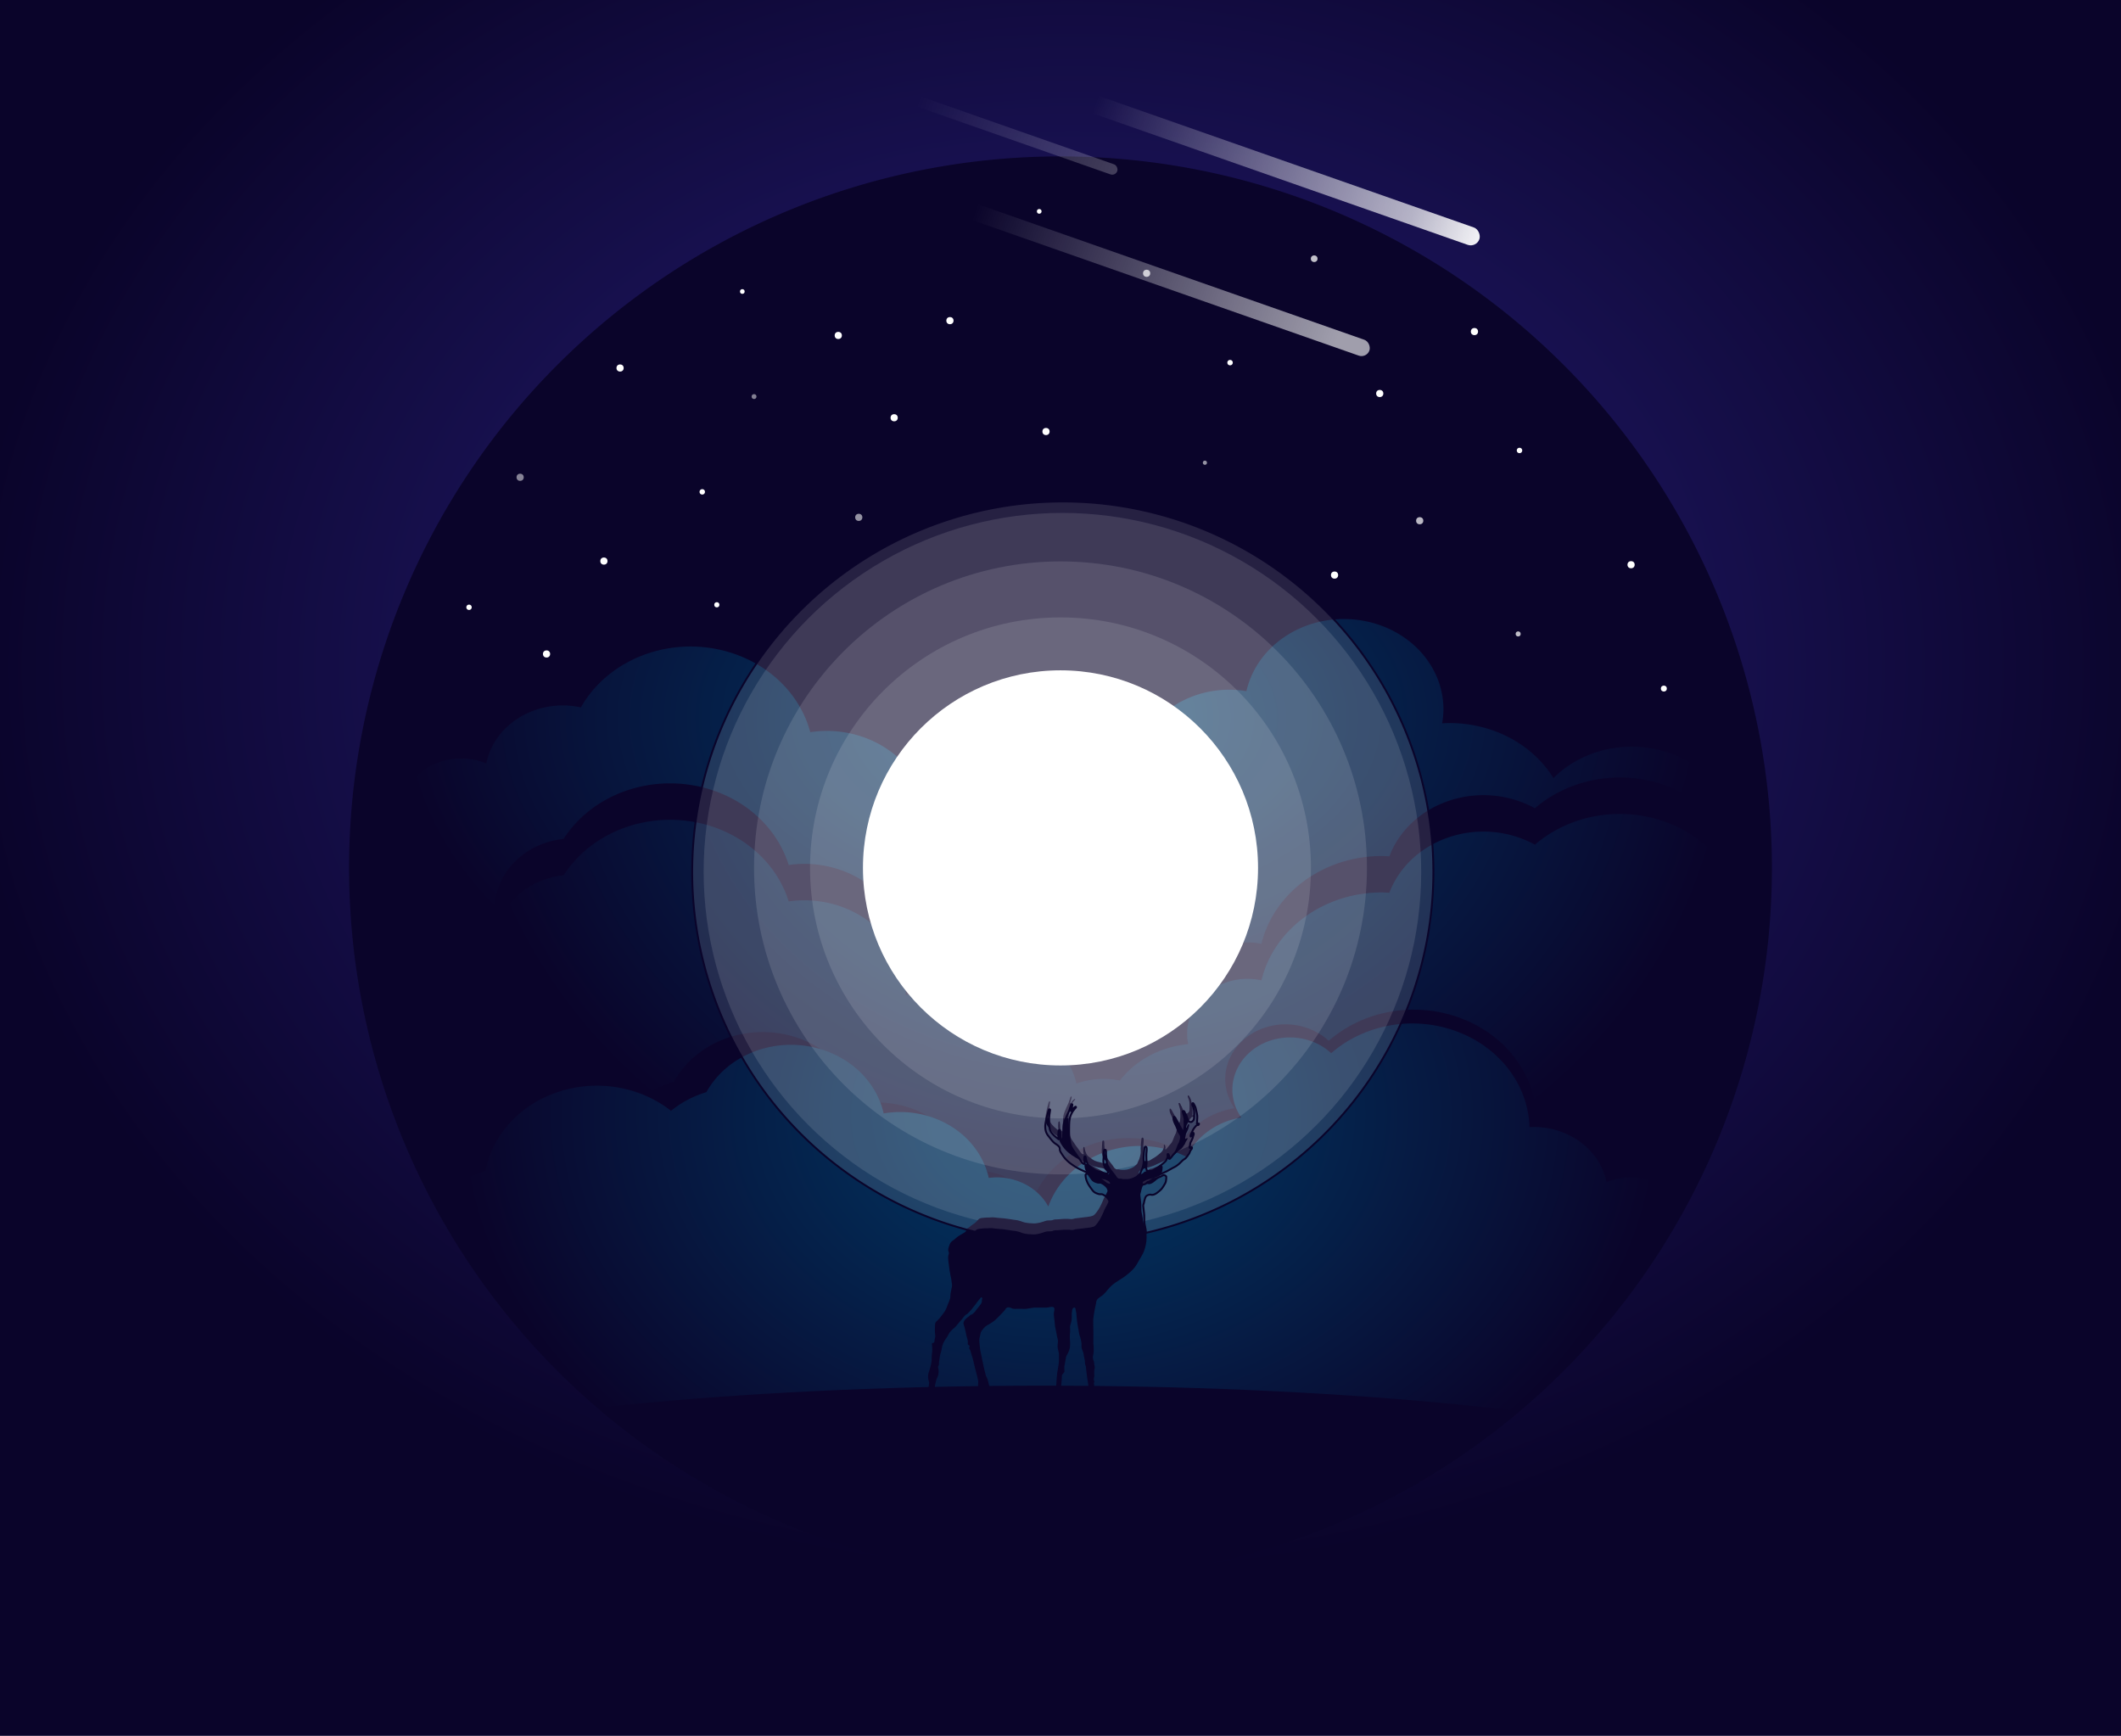 <?xml version="1.0" encoding="UTF-8" standalone="no"?>
<!-- Created with Inkscape (http://www.inkscape.org/) -->

<svg
   xmlns:dc="http://purl.org/dc/elements/1.1/"
   xmlns:cc="http://creativecommons.org/ns#"
   xmlns:rdf="http://www.w3.org/1999/02/22-rdf-syntax-ns#"
   xmlns:svg="http://www.w3.org/2000/svg"
   xmlns="http://www.w3.org/2000/svg"
   xmlns:xlink="http://www.w3.org/1999/xlink"
   xmlns:sodipodi="http://sodipodi.sourceforge.net/DTD/sodipodi-0.dtd"
   xmlns:inkscape="http://www.inkscape.org/namespaces/inkscape"
   width="328.679mm"
   height="268.961mm"
   viewBox="0 0 1164.611 953.012"
   id="svg2"
   version="1.1"
   inkscape:version="0.91 r13725"
   sodipodi:docname="Ciervo.svg"
   inkscape:export-filename="/home/usui/Imágenes/SVG/Deer.png"
   inkscape:export-xdpi="90"
   inkscape:export-ydpi="90">
  <defs
     id="defs4">
    <linearGradient
       inkscape:collect="always"
       id="linearGradient4749">
      <stop
         style="stop-color:#28207d;stop-opacity:1"
         offset="0"
         id="stop4751" />
      <stop
         style="stop-color:#0a042a;stop-opacity:1"
         offset="1"
         id="stop4753" />
    </linearGradient>
    <linearGradient
       id="linearGradient4741"
       inkscape:collect="always">
      <stop
         id="stop4743"
         offset="0"
         style="stop-color:#ffffff;stop-opacity:1;" />
      <stop
         style="stop-color:#ffffff;stop-opacity:0.686"
         offset="0.199"
         id="stop4747" />
      <stop
         id="stop4745"
         offset="1"
         style="stop-color:#ffffff;stop-opacity:0;" />
    </linearGradient>
    <linearGradient
       inkscape:collect="always"
       id="linearGradient4725">
      <stop
         style="stop-color:#ffffff;stop-opacity:1;"
         offset="0"
         id="stop4727" />
      <stop
         style="stop-color:#ffffff;stop-opacity:0;"
         offset="1"
         id="stop4729" />
    </linearGradient>
    <linearGradient
       inkscape:collect="always"
       id="nube-3">
      <stop
         style="stop-color:#003c68;stop-opacity:1"
         offset="0"
         id="stop4519" />
      <stop
         style="stop-color:#0a042a;stop-opacity:1"
         offset="1"
         id="stop4521" />
    </linearGradient>
    <radialGradient
       inkscape:collect="always"
       xlink:href="#nube-3"
       id="radialGradient4523"
       cx="43018.273"
       cy="-247785.75"
       fx="43018.273"
       fy="-247785.75"
       r="357.19"
       gradientTransform="matrix(0.923,0,-4.1918304e-8,0.701,3305.449,-74061.13)"
       gradientUnits="userSpaceOnUse" />
    <radialGradient
       inkscape:collect="always"
       xlink:href="#nube-3"
       id="radialGradient4533"
       cx="43017.473"
       cy="-247922.34"
       fx="43017.473"
       fy="-247922.34"
       r="402.017"
       gradientTransform="matrix(0.864,0,-7.511182e-8,0.723,5865.128,-68724.272)"
       gradientUnits="userSpaceOnUse" />
    <filter
       inkscape:collect="always"
       style="color-interpolation-filters:sRGB"
       id="filter4577"
       x="-0.039"
       width="1.078"
       y="-0.128"
       height="1.257">
      <feGaussianBlur
         inkscape:collect="always"
         stdDeviation="12.215"
         id="feGaussianBlur4579" />
    </filter>
    <radialGradient
       inkscape:collect="always"
       xlink:href="#nube-3"
       id="radialGradient4587"
       cx="43013.211"
       cy="-247843.84"
       fx="43013.211"
       fy="-247843.84"
       r="375.586"
       gradientTransform="matrix(0.947,0,0,0.555,2273.185,-110421.52)"
       gradientUnits="userSpaceOnUse" />
    <filter
       inkscape:collect="always"
       style="color-interpolation-filters:sRGB"
       id="filter4625"
       x="-0.039"
       width="1.078"
       y="-0.133"
       height="1.265">
      <feGaussianBlur
         inkscape:collect="always"
         stdDeviation="14.301"
         id="feGaussianBlur4627" />
    </filter>
    <linearGradient
       inkscape:collect="always"
       xlink:href="#linearGradient4741"
       id="linearGradient4731"
       x1="42822.402"
       y1="-248197.06"
       x2="42972.117"
       y2="-248196.95"
       gradientUnits="userSpaceOnUse"
       gradientTransform="matrix(1.545,0,0,1.145,-25638.163,532635.54)" />
    <linearGradient
       inkscape:collect="always"
       xlink:href="#linearGradient4725"
       id="linearGradient4735"
       gradientUnits="userSpaceOnUse"
       gradientTransform="matrix(0.895,0,0,0.663,2388.419,413113.57)"
       x1="42822.402"
       y1="-248197.06"
       x2="42972.117"
       y2="-248196.95" />
    <linearGradient
       inkscape:collect="always"
       xlink:href="#linearGradient4725"
       id="linearGradient4739"
       gradientUnits="userSpaceOnUse"
       gradientTransform="matrix(1.41,0,0,1.044,-19788.754,507598.54)"
       x1="42822.402"
       y1="-248197.06"
       x2="42972.117"
       y2="-248196.95" />
    <radialGradient
       inkscape:collect="always"
       xlink:href="#linearGradient4749"
       id="radialGradient4755"
       cx="456.319"
       cy="191.335"
       fx="456.319"
       fy="191.335"
       r="582.306"
       gradientTransform="matrix(1.047,0,0,0.857,-21.264,45.805)"
       gradientUnits="userSpaceOnUse" />
    <filter
       inkscape:collect="always"
       style="color-interpolation-filters:sRGB"
       id="filter5004"
       x="-0.024"
       width="1.048"
       y="-0.024"
       height="1.048">
      <feGaussianBlur
         inkscape:collect="always"
         stdDeviation="3.92"
         id="feGaussianBlur5006" />
    </filter>
  </defs>
  <sodipodi:namedview
     id="base"
     pagecolor="#ffffff"
     bordercolor="#666666"
     borderopacity="1.0"
     inkscape:pageopacity="0.0"
     inkscape:pageshadow="2"
     inkscape:zoom="0.32"
     inkscape:cx="306.34923"
     inkscape:cy="605.94541"
     inkscape:document-units="px"
     inkscape:current-layer="layer2"
     showgrid="false"
     showguides="true"
     inkscape:guide-bbox="true"
     showborder="true"
     inkscape:window-width="1337"
     inkscape:window-height="710"
     inkscape:window-x="19"
     inkscape:window-y="3"
     inkscape:window-maximized="0"
     inkscape:object-paths="false"
     inkscape:snap-intersection-paths="false"
     inkscape:object-nodes="false"
     inkscape:snap-smooth-nodes="false"
     borderlayer="true"
     fit-margin-top="0"
     fit-margin-left="0"
     fit-margin-right="0"
     fit-margin-bottom="0">
    <sodipodi:guide
       position="-22464.38,-238233.72"
       orientation="0,1"
       id="guide4272" />
    <sodipodi:guide
       position="-43370.856,-253285.17"
       orientation="0,1"
       id="guide4274" />
  </sodipodi:namedview>
  <g
     inkscape:groupmode="layer"
     id="layer2"
     inkscape:label="ciervo"
     transform="translate(-42429.34,248369.41)"
     style="display:inline"
     sodipodi:insensitive="true">
    <rect
       style="color:#000000;clip-rule:nonzero;display:inline;overflow:visible;visibility:visible;opacity:1;isolation:auto;mix-blend-mode:normal;color-interpolation:sRGB;color-interpolation-filters:linearRGB;solid-color:#000000;solid-opacity:1;fill:#0a042a;fill-opacity:1;fill-rule:nonzero;stroke:#000000;stroke-width:0.89;stroke-linecap:round;stroke-linejoin:round;stroke-miterlimit:4;stroke-dasharray:none;stroke-dashoffset:0;stroke-opacity:1;color-rendering:auto;image-rendering:auto;shape-rendering:auto;text-rendering:auto;enable-background:accumulate"
       id="rect4720"
       width="1036.558"
       height="848.224"
       x="42493.367"
       y="-248317.02" />
    <path
       style="color:#000000;clip-rule:nonzero;display:inline;overflow:visible;visibility:visible;opacity:1;isolation:auto;mix-blend-mode:normal;color-interpolation:sRGB;color-interpolation-filters:linearRGB;solid-color:#000000;solid-opacity:1;fill:url(#radialGradient4587);fill-opacity:1;fill-rule:nonzero;stroke:none;stroke-width:1;stroke-linecap:round;stroke-linejoin:round;stroke-miterlimit:4;stroke-dasharray:none;stroke-dashoffset:0;stroke-opacity:1;color-rendering:auto;image-rendering:auto;shape-rendering:auto;text-rendering:auto;enable-background:accumulate"
       d="m 43167.271,-248029.54 a 54.648,49.579 0 0 0 -53.526,39.61 52.272,47.423 0 0 0 -9.438,-0.81 52.272,47.423 0 0 0 -51.238,38.04 33.264,30.178 0 0 0 -4.598,-0.32 33.264,30.178 0 0 0 -11.258,1.81 58.212,52.812 0 0 0 -52.893,-30.91 58.212,52.812 0 0 0 -55.09,35.91 55.836,50.657 0 0 0 -45.889,-21.9 55.836,50.657 0 0 0 -9.092,0.7 67.716,61.435 0 0 0 -65.752,-47.05 67.716,61.435 0 0 0 -60.198,33.44 42.768,38.801 0 0 0 -9.893,-1.1 42.768,38.801 0 0 0 -42.041,31.85 33.264,30.178 0 0 0 -13.795,-2.75 33.264,30.178 0 0 0 -33.264,30.18 33.264,30.178 0 0 0 2.209,10.79 c -29.723,0.57 -53.464,22.45 -53.464,49.57 0,27.46 24.373,49.57 54.647,49.57 l 351.991,0 c 2.357,0 4.679,-0.13 6.956,-0.39 2.276,0.26 4.597,0.39 6.954,0.39 l 351.991,0 c 30.276,0 54.648,-22.11 54.648,-49.57 0,-23.5 -17.835,-43.07 -41.94,-48.25 a 58.212,52.812 0 0 0 -58.024,-48.76 58.212,52.812 0 0 0 -42.95,17.26 65.34,59.279 0 0 0 -56.842,-30.19 65.34,59.279 0 0 0 -4.292,0.13 54.648,49.579 0 0 0 0.729,-7.68 54.648,49.579 0 0 0 -54.648,-49.57 z"
       id="circle4428"
       inkscape:connector-curvature="0" />
    <path
       inkscape:connector-curvature="0"
       id="path4589"
       d="m 43318.747,-247942.54 a 67.716,61.435 0 0 0 -46.603,16.9 54.648,49.579 0 0 0 -28.241,-7.21 54.648,49.579 0 0 0 -51.673,33.6 67.716,61.435 0 0 0 -4.162,-0.19 67.716,61.435 0 0 0 -66.09,48.25 33.264,30.178 0 0 0 -7.566,-0.82 33.264,30.178 0 0 0 -33.264,30.17 33.264,30.178 0 0 0 0.62,5.69 52.272,47.423 0 0 0 -37.522,19.99 41.58,37.723 0 0 0 -8.837,-0.88 41.58,37.723 0 0 0 -15.041,2.55 41.58,37.723 0 0 0 -40.794,-30.58 41.58,37.723 0 0 0 -3.926,0.2 58.212,52.812 0 0 0 -44.187,-18.52 58.212,52.812 0 0 0 -4.822,0.21 55.836,50.657 0 0 0 0.07,-1.29 55.836,50.657 0 0 0 -55.836,-50.66 55.836,50.657 0 0 0 -8.476,0.63 67.716,61.435 0 0 0 -65.18,-44.82 67.716,61.435 0 0 0 -58.417,30.49 42.768,38.801 0 0 0 -37.81,38.5 42.768,38.801 0 0 0 4.564,17.41 42.768,38.801 0 0 0 -38.29,31.68 33.264,30.178 0 0 0 -13.795,-2.75 33.264,30.178 0 0 0 -33.264,30.17 33.264,30.178 0 0 0 2.209,10.79 c -29.723,0.57 -53.464,22.46 -53.464,49.58 0,27.46 24.373,49.57 54.647,49.57 l 351.991,0 424.113,0 c 30.275,0 54.648,-22.11 54.648,-49.57 0,-21.96 -15.576,-40.49 -37.289,-47.05 a 65.34,59.279 0 0 0 7.414,-27.32 65.34,59.279 0 0 0 -41.095,-55 67.716,61.435 0 0 0 3.08,-18.29 67.716,61.435 0 0 0 -67.715,-61.43 z"
       style="color:#000000;clip-rule:nonzero;display:inline;overflow:visible;visibility:visible;opacity:1;isolation:auto;mix-blend-mode:normal;color-interpolation:sRGB;color-interpolation-filters:linearRGB;solid-color:#000000;solid-opacity:1;fill:#0a042a;fill-opacity:1;fill-rule:nonzero;stroke:none;stroke-width:1;stroke-linecap:round;stroke-linejoin:round;stroke-miterlimit:4;stroke-dasharray:none;stroke-dashoffset:0;stroke-opacity:1;filter:url(#filter4625);color-rendering:auto;image-rendering:auto;shape-rendering:auto;text-rendering:auto;enable-background:accumulate" />
    <path
       style="color:#000000;clip-rule:nonzero;display:inline;overflow:visible;visibility:visible;opacity:1;isolation:auto;mix-blend-mode:normal;color-interpolation:sRGB;color-interpolation-filters:linearRGB;solid-color:#000000;solid-opacity:1;fill:url(#radialGradient4533);fill-opacity:1;fill-rule:nonzero;stroke:none;stroke-width:1;stroke-linecap:round;stroke-linejoin:round;stroke-miterlimit:4;stroke-dasharray:none;stroke-dashoffset:0;stroke-opacity:1;color-rendering:auto;image-rendering:auto;shape-rendering:auto;text-rendering:auto;enable-background:accumulate"
       d="m 43318.747,-247922.54 a 67.716,61.435 0 0 0 -46.603,16.9 54.648,49.579 0 0 0 -28.241,-7.21 54.648,49.579 0 0 0 -51.673,33.6 67.716,61.435 0 0 0 -4.162,-0.19 67.716,61.435 0 0 0 -66.09,48.25 33.264,30.178 0 0 0 -7.566,-0.82 33.264,30.178 0 0 0 -33.264,30.17 33.264,30.178 0 0 0 0.62,5.69 52.272,47.423 0 0 0 -37.522,19.99 41.58,37.723 0 0 0 -8.837,-0.88 41.58,37.723 0 0 0 -15.041,2.55 41.58,37.723 0 0 0 -40.794,-30.58 41.58,37.723 0 0 0 -3.926,0.2 58.212,52.812 0 0 0 -44.187,-18.52 58.212,52.812 0 0 0 -4.822,0.21 55.836,50.657 0 0 0 0.07,-1.29 55.836,50.657 0 0 0 -55.836,-50.66 55.836,50.657 0 0 0 -8.476,0.63 67.716,61.435 0 0 0 -65.18,-44.82 67.716,61.435 0 0 0 -58.417,30.49 42.768,38.801 0 0 0 -37.81,38.5 42.768,38.801 0 0 0 4.564,17.41 42.768,38.801 0 0 0 -38.29,31.68 33.264,30.178 0 0 0 -13.795,-2.75 33.264,30.178 0 0 0 -33.264,30.17 33.264,30.178 0 0 0 2.209,10.79 c -29.723,0.57 -53.464,22.46 -53.464,49.58 0,27.46 24.373,49.57 54.647,49.57 l 351.991,0 424.113,0 c 30.275,0 54.648,-22.11 54.648,-49.57 0,-21.96 -15.576,-40.49 -37.289,-47.05 a 65.34,59.279 0 0 0 7.414,-27.32 65.34,59.279 0 0 0 -41.095,-55 67.716,61.435 0 0 0 3.08,-18.29 67.716,61.435 0 0 0 -67.715,-61.43 z"
       id="path4360"
       inkscape:connector-curvature="0" />
    <path
       inkscape:connector-curvature="0"
       id="path4537"
       d="m 43195.53,-247828.76 a 61.295,61.295 0 0 0 -42.431,17.14 30.11,30.11 0 0 0 -21.514,-9.07 30.11,30.11 0 0 0 -30.109,30.09 30.11,30.11 0 0 0 4.655,16.02 38.712,38.712 0 0 0 -28.605,22.64 50.541,50.541 0 0 0 -24.26,-6.26 50.541,50.541 0 0 0 -47.991,34.89 30.11,30.11 0 0 0 -26.965,-16.78 30.11,30.11 0 0 0 -4.161,0.31 47.315,47.315 0 0 0 -46.38,-37.96 47.315,47.315 0 0 0 -8.543,0.81 49.466,49.466 0 0 0 -48.451,-39.52 49.466,49.466 0 0 0 -44.183,27.25 52.692,52.692 0 0 0 -18.506,10.77 59.144,59.144 0 0 0 -38.668,-14.49 59.144,59.144 0 0 0 -58.283,49.1 52.692,52.692 0 0 0 -35.903,45.91 c -21.82,5.17 -37.965,24.7 -37.965,48.14 0,27.4 22.062,49.46 49.466,49.46 l 318.616,0 c 2.133,0 4.234,-0.13 6.296,-0.38 2.061,0.25 4.162,0.38 6.295,0.38 l 318.615,0 c 27.406,0 49.468,-22.06 49.468,-49.46 0,-27.05 -21.49,-48.89 -48.395,-49.46 a 30.11,30.11 0 0 0 1.997,-10.76 30.11,30.11 0 0 0 -30.109,-30.1 30.11,30.11 0 0 0 -12.485,2.73 38.712,38.712 0 0 0 -38.056,-31.78 38.712,38.712 0 0 0 -2.229,0.12 61.295,61.295 0 0 0 -61.216,-59.73 z"
       style="color:#000000;clip-rule:nonzero;display:inline;overflow:visible;visibility:visible;opacity:1;isolation:auto;mix-blend-mode:normal;color-interpolation:sRGB;color-interpolation-filters:linearRGB;solid-color:#000000;solid-opacity:1;fill:#0a042a;fill-opacity:1;fill-rule:nonzero;stroke:none;stroke-width:1;stroke-linecap:round;stroke-linejoin:round;stroke-miterlimit:4;stroke-dasharray:none;stroke-dashoffset:0;stroke-opacity:1;filter:url(#filter4577);color-rendering:auto;image-rendering:auto;shape-rendering:auto;text-rendering:auto;enable-background:accumulate"
       transform="matrix(1.101,0,0,0.999,-4352.64,-234.149)" />
    <path
       style="color:#000000;clip-rule:nonzero;display:inline;overflow:visible;visibility:visible;opacity:1;isolation:auto;mix-blend-mode:normal;color-interpolation:sRGB;color-interpolation-filters:linearRGB;solid-color:#000000;solid-opacity:1;fill:url(#radialGradient4523);fill-opacity:1;fill-rule:nonzero;stroke:none;stroke-width:1;stroke-linecap:round;stroke-linejoin:round;stroke-miterlimit:4;stroke-dasharray:none;stroke-dashoffset:0;stroke-opacity:1;color-rendering:auto;image-rendering:auto;shape-rendering:auto;text-rendering:auto;enable-background:accumulate"
       d="m 43204.842,-247807.51 a 64.399,58.425 0 0 0 -44.579,16.35 31.634,28.7 0 0 0 -22.604,-8.66 31.634,28.7 0 0 0 -31.634,28.69 31.634,28.7 0 0 0 4.891,15.27 40.673,36.9 0 0 0 -30.054,21.58 53.101,48.175 0 0 0 -25.488,-5.97 53.101,48.175 0 0 0 -50.422,33.26 31.634,28.7 0 0 0 -28.331,-16 31.634,28.7 0 0 0 -4.371,0.3 49.711,45.1 0 0 0 -48.728,-36.19 49.711,45.1 0 0 0 -8.976,0.77 51.971,47.15 0 0 0 -50.905,-37.66 51.971,47.15 0 0 0 -46.42,25.97 55.36,50.225 0 0 0 -19.444,10.27 62.139,56.375 0 0 0 -40.625,-13.81 62.139,56.375 0 0 0 -61.236,46.79 55.36,50.225 0 0 0 -37.72,43.77 c -22.926,4.93 -39.887,23.54 -39.887,45.89 0,26.11 23.179,47.14 51.97,47.14 l 334.751,0 c 2.241,0 4.449,-0.13 6.615,-0.37 2.165,0.24 4.373,0.37 6.614,0.37 l 334.75,0 c 28.793,0 51.972,-21.03 51.972,-47.14 0,-25.79 -22.577,-46.61 -50.845,-47.15 a 31.634,28.7 0 0 0 2.099,-10.26 31.634,28.7 0 0 0 -31.634,-28.69 31.634,28.7 0 0 0 -13.118,2.61 40.673,36.9 0 0 0 -39.983,-30.29 40.673,36.9 0 0 0 -2.341,0.11 64.399,58.425 0 0 0 -64.317,-56.94 z"
       id="circle4402"
       inkscape:connector-curvature="0" />
    <ellipse
       style="color:#000000;clip-rule:nonzero;display:inline;overflow:visible;visibility:visible;opacity:1;isolation:auto;mix-blend-mode:normal;color-interpolation:sRGB;color-interpolation-filters:linearRGB;solid-color:#000000;solid-opacity:1;fill:#0a042a;fill-opacity:1;fill-rule:nonzero;stroke:none;stroke-width:1;stroke-linecap:round;stroke-linejoin:round;stroke-miterlimit:4;stroke-dasharray:none;stroke-dashoffset:0;stroke-opacity:1;color-rendering:auto;image-rendering:auto;shape-rendering:auto;text-rendering:auto;enable-background:accumulate"
       id="path4220"
       cx="43002.371"
       cy="-247537.89"
       rx="437.332"
       ry="70.741" />
    <circle
       style="color:#000000;clip-rule:nonzero;display:inline;overflow:visible;visibility:visible;opacity:1;isolation:auto;mix-blend-mode:normal;color-interpolation:sRGB;color-interpolation-filters:linearRGB;solid-color:#000000;solid-opacity:1;fill:#ffffff;fill-opacity:0.116;fill-rule:nonzero;stroke:none;stroke-width:1;stroke-linecap:round;stroke-linejoin:round;stroke-miterlimit:4;stroke-dasharray:none;stroke-dashoffset:0;stroke-opacity:1;color-rendering:auto;image-rendering:auto;shape-rendering:auto;text-rendering:auto;enable-background:accumulate"
       id="circle4260"
       cx="43012.703"
       cy="-247890.8"
       r="196.997" />
    <circle
       style="color:#000000;clip-rule:nonzero;display:inline;overflow:visible;visibility:visible;opacity:1;isolation:auto;mix-blend-mode:normal;color-interpolation:sRGB;color-interpolation-filters:linearRGB;solid-color:#000000;solid-opacity:1;fill:#ffffff;fill-opacity:0.118;fill-rule:nonzero;stroke:none;stroke-width:1;stroke-linecap:round;stroke-linejoin:round;stroke-miterlimit:4;stroke-dasharray:none;stroke-dashoffset:0;stroke-opacity:1;color-rendering:auto;image-rendering:auto;shape-rendering:auto;text-rendering:auto;enable-background:accumulate"
       id="circle4244"
       cx="43011.645"
       cy="-247892.91"
       r="168.267" />
    <path
       style="fill:#0a042a;fill-opacity:1;fill-rule:evenodd;stroke:none;stroke-width:1px;stroke-linecap:butt;stroke-linejoin:miter;stroke-opacity:1"
       d="m 43081.993,-247768.01 c -0.138,0 -0.322,0 -0.403,0.15 -0.151,0.23 -0.04,0.54 0.01,0.81 0.1,0.47 0.401,0.88 0.537,1.34 0.166,0.56 0.269,1.14 0.336,1.72 0.05,0.47 0.05,0.95 0.05,1.44 0,0.4 -0.01,0.81 -0.02,1.22 0,0.47 0.01,0.96 -0.05,1.43 -0.03,0.23 -0.07,0.49 -0.184,0.71 -0.138,0.29 -0.333,0.54 -0.571,0.75 -0.216,0.2 -0.468,0.4 -0.753,0.45 -0.295,0 -0.609,0 -0.889,-0.13 -0.2,-0.11 -0.4,-0.19 -0.537,-0.36 -0.177,-0.21 -0.216,-0.51 -0.318,-0.77 -0.158,-0.4 -0.297,-0.81 -0.453,-1.21 -0.163,-0.42 -0.311,-0.85 -0.503,-1.25 -0.164,-0.36 -0.364,-0.69 -0.552,-1.02 -0.192,-0.34 -0.248,-0.83 -0.588,-1.02 -0.169,-0.11 -0.454,-0.14 -0.586,0 -0.173,0.18 0.02,0.52 0.06,0.76 0.08,0.44 0.238,0.86 0.351,1.29 0.168,0.63 0.403,1.25 0.487,1.91 0.07,0.56 0.01,1.14 0.01,1.72 0,1.01 0.111,2.03 -0.07,3.02 -0.127,0.71 0,1.93 -0.703,2.05 -0.362,0.1 -0.466,-0.57 -0.672,-0.88 -0.284,-0.41 -0.526,-0.86 -0.771,-1.31 -0.248,-0.44 -0.467,-0.9 -0.703,-1.37 -0.233,-0.45 -0.464,-0.9 -0.706,-1.34 -0.228,-0.41 -0.464,-0.83 -0.704,-1.24 -0.241,-0.42 -0.402,-0.9 -0.736,-1.24 -0.157,-0.16 -0.355,-0.44 -0.571,-0.37 -0.187,0 -0.2,0.35 -0.234,0.54 -0.07,0.35 0,0.71 0.07,1.07 0.114,0.57 0.35,1.1 0.569,1.64 0.227,0.54 0.529,1.06 0.773,1.61 0.225,0.51 0.433,1.03 0.637,1.55 0.175,0.44 0.289,0.9 0.503,1.34 0.195,0.38 0.479,0.73 0.704,1.1 0.21,0.36 0.471,0.69 0.602,1.08 0.1,0.29 0.131,0.61 0.134,0.92 0,0.32 -0.05,0.63 -0.112,0.94 -0.114,0.59 -0.262,1.18 -0.474,1.75 -0.215,0.58 -0.563,1.1 -0.805,1.66 -0.232,0.54 -0.388,1.11 -0.617,1.66 -0.259,0.61 -0.491,1.25 -0.853,1.8 -0.317,0.49 -0.768,0.88 -1.138,1.32 -0.422,0.52 -0.755,1.12 -1.233,1.57 -0.311,0.31 -0.659,0.96 -1.043,0.77 -0.285,-0.14 0.03,-0.65 0,-0.96 -0.04,-0.36 -0.05,-0.76 -0.237,-1.09 -0.118,-0.2 -0.299,-0.55 -0.521,-0.48 -0.213,0.11 -0.08,0.44 -0.1,0.67 -0.02,0.3 0.05,0.61 0,0.9 -0.07,0.33 -0.235,0.64 -0.378,0.96 -0.17,0.37 -0.329,0.75 -0.57,1.08 -0.291,0.4 -0.679,0.72 -1.042,1.05 -0.273,0.25 -0.565,0.48 -0.855,0.71 -0.654,0.51 -1.3,1.05 -1.991,1.51 -0.565,0.38 -1.168,0.7 -1.754,1.04 -0.489,0.3 -0.938,0.67 -1.47,0.86 -0.347,0.13 -0.722,0.16 -1.091,0.2 l -1.044,0 c -0.27,0 -0.604,0.11 -0.805,-0.11 -0.154,-0.14 -0.09,-0.41 -0.142,-0.61 -0.07,-0.23 -0.205,-0.43 -0.237,-0.67 -0.08,-0.5 0.06,-1.01 0.1,-1.51 0.03,-0.4 0.09,-0.8 0.1,-1.2 0.02,-0.85 -0.08,-1.7 -0.1,-2.56 -0.01,-0.74 -0.03,-1.48 0,-2.22 0.02,-0.57 0.142,-1.7 0.142,-1.7 0,0 0.08,-1.33 -0.04,-1.74 -0.118,-0.41 -0.269,-0.51 -0.569,-0.55 -0.298,0 -0.32,0.11 -0.473,0.35 -0.154,0.24 -0.131,0.83 -0.179,1.17 -0.04,0.33 -0.107,0.83 -0.107,0.83 0,0 -0.06,0.72 -0.1,1.07 -0.02,0.25 -0.03,0.49 -0.04,0.73 -0.03,0.58 -0.1,1.18 -0.107,1.75 -0.02,0.83 0.08,1.68 0.02,2.5 -0.02,0.29 -0.07,0.55 -0.117,0.82 -0.09,0.48 -0.196,0.97 -0.322,1.43 -0.11,0.42 -0.22,0.85 -0.378,1.24 -0.167,0.42 -0.409,0.8 -0.594,1.22 -0.178,0.39 -0.254,0.85 -0.498,1.22 -0.333,0.48 -0.832,0.85 -1.28,1.25 -0.227,0.2 -0.456,0.41 -0.71,0.57 -0.373,0.24 -0.784,0.41 -1.186,0.6 -0.419,0.19 -0.844,0.38 -1.281,0.51 -0.418,0.14 -0.844,0.27 -1.279,0.34 -0.822,0.13 -1.66,0.14 -2.491,0.11 -0.437,0 -0.872,0 -1.303,-0.11 -0.2,0 -0.394,-0.11 -0.592,-0.12 -0.495,-0.11 -1.024,0.11 -1.494,-0.11 -0.223,-0.11 -0.41,-0.24 -0.579,-0.41 l 0,0.1 c -0.59,-0.59 -0.971,-1.34 -1.47,-2 -0.497,-0.65 -1.03,-1.28 -1.516,-1.94 -0.445,-0.6 -0.894,-1.21 -1.281,-1.84 -0.389,-0.65 -0.824,-1.28 -1.045,-2 -0.246,-0.81 -0.188,-1.67 -0.284,-2.51 -0.07,-0.7 -0.137,-1.4 -0.237,-2.09 -0.156,-1.08 0.07,-1.84 -0.188,-2.85 -0.08,-0.3 -0.794,-0.27 -0.879,0 -0.215,0.78 -0.24,3.35 -0.307,4.11 -0.08,0.92 -0.144,1.84 0,2.75 0.152,0.95 0.503,1.88 0.9,2.76 0.384,0.84 1.921,1.62 1.423,2.41 -0.6,0.96 -2.261,-0.1 -3.367,-0.29 -1.022,-0.19 -2.046,-0.46 -2.987,-0.9 -0.824,-0.39 -1.546,-0.97 -2.276,-1.51 -0.594,-0.44 -1.247,-0.85 -1.707,-1.43 -0.459,-0.58 -0.741,-1.28 -0.995,-1.99 -0.257,-0.69 -0.307,-1.21 -0.489,-2.02 -0.03,-0.18 -0.148,-0.61 -0.318,-0.59 -0.26,0 -0.359,0.17 -0.38,0.44 -0.06,0.75 -0.113,1.48 0,2.26 0.05,0.39 0.439,1.12 0.09,1.28 -1.011,0.47 -2.297,-2.25 -3.012,-3.1 -0.989,-1.19 -1.213,-1.72 -2.109,-2.96 -0.806,-1.13 -1.625,-2.27 -2.134,-3.56 -0.382,-0.96 -0.526,-2 -0.663,-3.03 -0.252,-1.88 -0.31,-3.79 -0.285,-5.69 0.02,-2.1 -0.03,-4.24 0.474,-6.27 0.286,-1.14 0.831,-2.21 1.422,-3.21 0.308,-0.53 0.749,-0.95 1.091,-1.46 0.219,-0.31 0.879,-0.7 0.616,-1 -0.255,-0.27 -0.706,0.3 -1.019,0.51 -0.379,0.26 -0.499,0.56 -0.782,0.92 -0.185,0.24 -0.372,0.9 -0.664,0.81 -0.397,-0.11 0,-0.82 0.08,-1.24 0.08,-0.49 0.354,-0.95 0.402,-1.44 0.03,-0.33 0.24,-0.89 -0.07,-0.97 -0.511,-0.12 -0.588,0.88 -0.806,1.35 -0.292,0.64 -0.423,1.34 -0.664,1.99 -0.3,0.82 -0.88,1.81 -1.21,2.62 -0.606,1.49 -1.23,2.69 -1.612,4.25 -0.306,1.25 -0.259,2.56 -0.331,3.85 -0.1,1.75 -0.143,5.27 -0.143,5.27 0,0 -0.786,-0.48 -0.996,-0.86 -0.656,-1.21 -0.215,-2.75 -0.569,-4.08 -0.07,-0.24 -0.03,-0.72 -0.283,-0.71 -0.693,0 -0.535,1.3 -0.617,1.99 -0.119,1 0.189,2.99 0.189,2.99 0,0 -1.785,-1.31 -2.56,-2.09 -0.695,-0.71 -1.404,-1.44 -1.849,-2.32 -0.331,-0.65 -0.453,-1.41 -0.569,-2.13 -0.177,-1.12 -0.187,-2.25 -0.19,-3.37 0,-0.94 0.05,-1.87 0.142,-2.81 0.1,-0.98 0.365,-2.18 0.41,-2.94 0.01,-0.21 -0.447,-0.39 -0.57,-0.23 -0.309,0.41 -0.45,1.29 -0.641,1.94 -0.306,1.05 -0.596,2.1 -0.806,3.18 -0.266,1.36 -0.602,2.73 -0.568,4.13 0.02,1.03 0.174,2.08 0.568,3.04 0.482,1.17 1.369,2.12 2.134,3.12 0.532,0.7 1.09,1.37 1.707,1.99 0.973,0.98 2.447,1.51 3.129,2.71 0.31,0.55 0.119,1.25 0.332,1.84 0.261,0.72 0.724,1.35 1.138,2 0.41,0.63 0.842,1.26 1.328,1.84 0.569,0.68 1.188,1.31 1.849,1.9 0.758,0.68 1.585,1.27 2.419,1.85 0.751,0.53 1.526,1.01 2.323,1.47 0.893,0.5 1.823,0.94 2.75,1.38 1.08,0.52 2.181,0.97 3.273,1.47 1.406,0.64 2.759,1.4 4.22,1.89 0.799,0.27 1.644,0.38 2.465,0.57 0.917,0.21 1.887,0.24 2.75,0.62 0.876,0.38 1.91,0.78 2.371,1.61 0.198,0.37 0.338,0.95 0.04,1.24 -0.398,0.38 -1.137,0.1 -1.661,-0.11 -0.998,-0.34 -1.703,-1.26 -2.607,-1.8 -0.84,-0.51 -1.727,-0.94 -2.608,-1.38 -1.623,-0.8 -3.133,-2.07 -4.931,-2.27 -0.48,-0.11 -1.099,-0.11 -1.422,0.29 -0.222,0.24 -0.127,0.65 -0.1,0.98 0.1,1.1 0.46,2.18 0.901,3.18 0.498,1.14 1.21,2.18 1.944,3.18 0.542,0.75 1.06,1.55 1.802,2.09 0.722,0.52 1.603,0.81 2.466,1.04 0.662,0.17 1.426,-0.1 2.039,0.23 1.493,0.75 3.095,1.99 3.461,3.61 0.12,0.54 -0.305,1.05 -0.518,1.56 -0.387,0.91 -0.944,1.75 -1.375,2.64 -0.465,0.97 -0.85,1.98 -1.308,2.96 -0.341,0.71 -0.67,1.44 -1.072,2.14 -0.571,0.99 -1.169,1.98 -1.891,2.86 -0.443,0.55 -0.889,1.13 -1.484,1.5 -0.541,0.34 -1.19,0.46 -1.811,0.61 -0.998,0.24 -2.033,0.29 -3.05,0.42 -1.006,0.14 -2.012,0.27 -3.019,0.38 -0.748,0.11 -1.504,0.14 -2.247,0.27 -0.53,0.11 -1.038,0.31 -1.575,0.37 -0.823,0.1 -1.653,-0.11 -2.481,-0.11 l -1.944,0 c -0.616,0 -1.23,0.11 -1.845,0.13 -0.637,0 -1.274,0.1 -1.911,0.14 -0.603,0 -1.218,0 -1.81,0.11 -0.36,0.1 -0.679,0.3 -1.04,0.37 -0.997,0.21 -2.048,0 -3.051,0.22 -0.688,0.14 -1.339,0.41 -2.011,0.62 -0.536,0.16 -1.066,0.33 -1.61,0.46 -0.576,0.14 -1.155,0.27 -1.743,0.34 -0.645,0.11 -1.296,0.11 -1.946,0.11 -0.537,0 -1.073,-0.11 -1.609,-0.11 -0.402,0 -0.807,0 -1.207,-0.11 -0.765,-0.1 -1.533,-0.19 -2.28,-0.39 -0.664,-0.18 -1.287,-0.47 -1.944,-0.68 -0.575,-0.17 -1.154,-0.34 -1.744,-0.46 -0.664,-0.12 -1.342,-0.17 -2.011,-0.27 -0.717,-0.1 -1.43,-0.23 -2.146,-0.34 -0.982,-0.14 -1.965,-0.29 -2.951,-0.4 -1.292,-0.14 -2.594,-0.2 -3.889,-0.33 -0.828,-0.1 -1.65,-0.25 -2.481,-0.26 -0.694,0 -1.386,0.1 -2.079,0.1 -0.872,0 -1.75,0 -2.616,0.13 -0.859,0.1 -1.78,0.1 -2.548,0.47 -0.662,0.34 -1.069,1.03 -1.61,1.55 -0.332,0.31 -0.649,0.64 -1.005,0.93 -0.615,0.49 -1.318,0.86 -1.946,1.34 -0.417,0.32 -0.783,0.69 -1.206,1 -0.342,0.25 -0.789,0.38 -1.073,0.69 -0.402,0.43 -0.412,1.15 -0.805,1.6 -0.409,0.48 -1.015,0.73 -1.541,1.08 -0.876,0.57 -1.835,0.99 -2.683,1.61 -0.642,0.46 -1.202,1.03 -1.811,1.53 -0.687,0.57 -1.532,0.98 -2.079,1.68 -0.525,0.68 -0.801,1.52 -1.072,2.34 -0.202,0.62 -0.407,1.24 -0.402,1.88 0,0.6 0.405,1.15 0.402,1.75 0,0.57 -0.356,1.11 -0.402,1.67 -0.124,1.53 0.179,3.05 0.334,4.57 0.108,1.02 0.243,2.05 0.402,3.08 0.155,0.99 0.339,1.98 0.537,2.96 0.122,0.59 0.297,1.19 0.402,1.8 0.109,0.62 0.146,1.25 0.236,1.88 0.07,0.41 0.177,0.82 0.2,1.24 0.02,0.44 0,0.88 -0.07,1.3 -0.07,0.46 -0.21,0.9 -0.301,1.35 -0.169,0.83 -0.342,1.65 -0.456,2.48 -0.117,0.86 -0.04,1.73 -0.238,2.57 -0.191,0.84 -0.596,1.62 -0.9,2.41 -0.296,0.78 -0.575,1.57 -0.901,2.34 -0.293,0.68 -0.573,1.39 -0.949,2.03 -0.357,0.63 -0.809,1.17 -1.232,1.75 -0.508,0.69 -1.011,1.38 -1.565,2.04 -0.449,0.53 -0.95,1.01 -1.422,1.53 -0.35,0.37 -0.829,0.66 -1.044,1.13 -0.321,0.7 -0.232,1.51 -0.285,2.28 -0.07,0.99 -0.08,1.98 -0.04,2.98 0.02,0.82 0.243,1.62 0.19,2.42 -0.03,0.54 -0.219,1.05 -0.332,1.57 -0.124,0.57 0,1.27 -0.379,1.71 -0.233,0.27 -0.794,0.1 -0.996,0.37 -0.288,0.42 0,1.02 0,1.53 0,1.08 0.123,2.17 0.04,3.26 -0.03,0.49 -0.189,0.97 -0.237,1.47 -0.128,1.31 0.03,2.64 -0.142,3.93 -0.148,1.13 -0.477,2.23 -0.759,3.33 -0.33,1.29 -0.92,2.53 -1.09,3.84 -0.1,0.72 -0.04,1.46 0.04,2.18 0.08,0.7 0.433,1.37 0.475,2.08 0.03,0.6 -0.111,1.2 -0.19,1.81 -0.212,1.6 -1.796,3.55 -0.759,4.79 1.013,1.21 3.726,1.32 4.742,0.1 0.727,-0.86 -0.617,-2.19 -0.664,-3.32 -0.04,-0.97 0.159,-1.93 0.332,-2.89 0.127,-0.7 0.305,-1.39 0.521,-2.08 0.292,-0.93 0.832,-1.77 1.044,-2.71 0.186,-0.84 0.219,-1.69 0.188,-2.56 -0.02,-0.65 -0.389,-1.29 -0.284,-1.95 0.06,-0.34 0.393,-0.59 0.474,-0.94 0.09,-0.39 -0.03,-0.8 0,-1.19 0.04,-0.63 0.19,-1.24 0.285,-1.84 0.125,-0.81 0.204,-1.63 0.379,-2.42 0.188,-0.85 0.513,-1.66 0.712,-2.51 0.177,-0.76 0.226,-1.53 0.427,-2.29 0.147,-0.55 0.341,-1.08 0.569,-1.61 0.272,-0.62 0.597,-1.22 0.949,-1.8 0.388,-0.64 0.886,-1.21 1.28,-1.84 0.433,-0.71 0.699,-1.51 1.186,-2.18 0.5,-0.69 1.14,-1.27 1.753,-1.86 0.5,-0.48 1.081,-0.88 1.564,-1.37 0.605,-0.62 1.101,-1.34 1.661,-2 0.515,-0.61 1.059,-1.19 1.565,-1.8 0.408,-0.49 0.77,-1.02 1.184,-1.51 0.333,-0.4 0.652,-0.81 1.044,-1.14 0.331,-0.28 0.758,-0.43 1.09,-0.71 0.797,-0.66 1.45,-1.49 2.134,-2.27 0.726,-0.83 1.415,-1.7 2.086,-2.57 0.525,-0.69 0.985,-1.42 1.518,-2.09 0.422,-0.54 0.897,-1.03 1.327,-1.56 0.114,-0.13 0.171,-0.35 0.334,-0.42 0.155,-0.11 0.376,-0.11 0.521,0 0.17,0.11 0.226,0.36 0.237,0.57 0.01,0.27 -0.197,0.52 -0.237,0.8 -0.03,0.24 0.03,0.51 0,0.76 -0.04,0.35 -0.137,0.69 -0.286,1 -0.225,0.47 -0.593,0.85 -0.9,1.28 -0.279,0.38 -0.561,0.76 -0.854,1.14 -0.354,0.44 -0.793,0.83 -1.09,1.33 -0.543,0.9 -0.789,1.06 -1.28,1.53 -0.398,0.37 -0.808,0.87 -1.328,0.97 -0.521,0.11 -0.961,0.65 -1.423,1 -0.503,0.38 -1.018,0.75 -1.47,1.19 -0.384,0.38 -0.782,0.75 -1.043,1.23 -0.226,0.4 -0.416,0.86 -0.426,1.33 -0.01,0.66 0.352,1.29 0.521,1.94 0.164,0.63 0.328,1.26 0.474,1.9 0.207,0.89 0.365,1.8 0.57,2.7 0.265,1.15 0.694,2.29 0.852,3.46 0.07,0.55 -0.202,1.16 0.04,1.66 0.172,0.34 0.769,0.35 0.901,0.72 0.145,0.4 -0.29,0.81 -0.237,1.23 0.05,0.43 0.412,0.77 0.569,1.18 0.239,0.61 0.378,1.27 0.57,1.9 0.25,0.82 0.521,1.64 0.759,2.46 0.202,0.72 0.391,1.42 0.569,2.15 0.256,1.03 0.457,2.07 0.711,3.12 0.387,1.59 0.846,3.15 1.232,4.74 0.119,0.48 0.224,0.98 0.333,1.47 0.08,0.36 0.196,0.71 0.235,1.09 0.03,0.31 0.01,0.64 0,0.95 -0.01,0.33 -0.1,0.66 -0.1,0.99 0,0.42 0.03,0.84 0.143,1.24 0.1,0.35 0.276,0.66 0.426,1 0.21,0.46 0.489,0.88 0.664,1.37 0.241,0.65 -0.03,1.61 0.522,2.03 1.523,1.19 4.626,1.55 5.785,0 0.445,-0.58 -0.414,-1.42 -0.618,-2.13 -0.206,-0.73 -0.419,-1.45 -0.615,-2.17 -0.166,-0.61 -0.313,-1.24 -0.474,-1.86 -0.218,-0.84 -0.376,-1.7 -0.665,-2.51 -0.231,-0.66 -0.621,-1.25 -0.852,-1.9 -0.207,-0.59 -0.319,-1.2 -0.474,-1.8 -0.226,-0.87 -0.464,-1.74 -0.664,-2.61 -0.213,-0.92 -0.379,-1.86 -0.569,-2.79 -0.284,-1.37 -0.573,-2.76 -0.854,-4.13 -0.191,-0.94 -0.421,-1.85 -0.569,-2.8 -0.154,-0.98 -0.254,-1.95 -0.331,-2.94 -0.08,-1.01 -0.235,-2.02 -0.144,-3.03 0.07,-0.69 0.319,-1.36 0.475,-2.04 0.127,-0.55 0.157,-1.13 0.379,-1.66 0.238,-0.56 0.621,-1.05 0.996,-1.52 0.485,-0.61 1.005,-1.22 1.612,-1.71 0.777,-0.64 1.723,-1.01 2.561,-1.57 0.854,-0.56 1.727,-1.09 2.513,-1.75 1.006,-0.83 1.879,-1.81 2.797,-2.74 0.787,-0.8 1.576,-1.59 2.324,-2.43 0.524,-0.57 0.805,-1.47 1.516,-1.79 0.546,-0.26 1.215,-0.13 1.803,0 0.471,0.1 0.859,0.45 1.328,0.56 0.755,0.17 1.547,0.1 2.323,0.1 l 2.608,0 c 0.854,0 1.71,0.11 2.561,0 0.751,-0.1 1.484,-0.25 2.229,-0.37 0.677,-0.1 1.353,-0.23 2.038,-0.29 l 1.85,0 2.607,0 2.181,0 c 0.413,0 0.823,-0.11 1.233,-0.13 0.572,-0.11 1.131,-0.31 1.707,-0.29 0.441,0 1.013,0 1.281,0.33 0.749,0.97 -0.107,2.46 -0.04,3.69 0.05,1.15 0.26,2.28 0.379,3.42 0.117,1.1 0.164,2.22 0.332,3.31 0.177,1.16 0.497,2.28 0.712,3.43 0.123,0.66 0.201,1.32 0.331,1.99 0.152,0.75 0.456,1.5 0.522,2.27 0.1,1.13 -0.254,2.28 -0.189,3.42 0.03,0.66 0.205,1.29 0.332,1.94 0.112,0.57 0.31,1.13 0.379,1.71 0.1,0.81 0.05,1.64 0.04,2.46 0,0.98 0,1.97 -0.1,2.95 -0.1,1.02 -0.312,2.03 -0.474,3.03 -0.123,0.77 -0.281,1.55 -0.38,2.32 -0.175,1.37 -0.272,2.76 -0.378,4.13 -0.1,1.27 -0.1,2.53 -0.237,3.79 -0.11,0.95 -0.571,1.88 -0.475,2.84 0.04,0.44 0.112,0.99 0.475,1.23 0.833,0.57 2.358,0.75 3.034,0 0.594,-0.66 -0.253,-1.75 -0.285,-2.64 -0.03,-0.95 0.04,-1.9 0.1,-2.85 0.07,-1.17 0.178,-2.34 0.284,-3.51 0.05,-0.63 -0.04,-1.31 0.191,-1.9 0.167,-0.42 0.566,-0.71 0.83,-1.09 0.14,-0.2 0.332,-0.38 0.402,-0.62 0.07,-0.2 0,-0.43 0,-0.66 0,-0.44 -0.04,-0.9 -0.04,-1.35 0,-0.38 0,-0.78 0.04,-1.16 0.07,-0.58 0.225,-1.15 0.333,-1.71 0.13,-0.7 0.244,-1.39 0.378,-2.09 0.108,-0.53 0.142,-1.09 0.333,-1.61 0.158,-0.42 0.457,-0.78 0.663,-1.19 0.291,-0.56 0.592,-1.14 0.806,-1.75 0.236,-0.66 0.421,-1.33 0.522,-2.04 0.125,-0.85 0.113,-1.73 0.1,-2.6 -0.01,-0.63 -0.119,-1.26 -0.142,-1.9 -0.02,-0.7 -0.03,-1.4 0,-2.09 0.02,-0.6 0.118,-1.21 0.142,-1.81 0.02,-0.54 0,-1.1 0,-1.65 0,-0.5 -0.108,-0.98 -0.04,-1.47 0.05,-0.37 0.233,-0.73 0.332,-1.09 0.197,-0.75 0.413,-1.48 0.521,-2.23 0.09,-0.59 0.08,-1.19 0.1,-1.8 0.02,-0.68 -0.07,-1.37 0,-2.04 0.02,-0.24 0.108,-0.47 0.141,-0.71 0.06,-0.35 0,-0.74 0.1,-1.09 0.107,-0.34 0.259,-0.71 0.521,-0.95 0.127,-0.12 0.303,-0.2 0.474,-0.24 0.154,0 0.347,-0.11 0.474,0 0.481,0.35 0.378,1.14 0.522,1.73 0.12,0.47 0.218,0.97 0.284,1.46 0.09,0.61 0.09,1.23 0.143,1.84 0.08,0.88 0.167,1.77 0.283,2.66 0.121,0.89 0.273,1.79 0.428,2.7 0.131,0.76 0.291,1.51 0.426,2.28 0.133,0.73 0.197,1.5 0.38,2.23 0.146,0.58 0.404,1.12 0.568,1.7 0.111,0.4 0.201,0.79 0.285,1.19 0.11,0.52 0.226,1.04 0.285,1.57 0.04,0.34 0.03,0.7 0.04,1.04 0,0.4 -0.04,0.83 0,1.23 0.05,0.48 0.191,0.92 0.331,1.37 0.184,0.61 0.5,1.15 0.664,1.75 0.195,0.72 0.236,1.46 0.379,2.19 0.128,0.66 0.323,1.29 0.427,1.94 0.127,0.8 0.05,1.63 0.237,2.42 0.07,0.31 0.261,0.59 0.332,0.91 0.109,0.47 0.08,0.97 0.142,1.46 0.1,0.87 0.225,1.73 0.332,2.61 0.1,0.79 0.168,1.59 0.285,2.37 0.107,0.72 0.274,1.42 0.379,2.13 0.07,0.54 0.123,1.08 0.189,1.61 0.09,0.7 0.169,1.4 0.286,2.1 0.106,0.62 0.258,1.26 0.379,1.89 0.1,0.53 -0.123,1.23 0.285,1.57 0.715,0.6 2.176,0.7 2.797,0 0.275,-0.31 -0.119,-0.82 -0.142,-1.23 -0.02,-0.46 0.03,-0.92 0,-1.39 -0.02,-0.3 -0.08,-0.59 -0.143,-0.9 -0.07,-0.24 -0.197,-0.46 -0.237,-0.71 -0.05,-0.3 0,-0.63 0,-0.94 0,-0.2 0.02,-0.42 0,-0.63 -0.02,-0.23 -0.158,-0.47 -0.143,-0.7 0.02,-0.3 0.383,-0.67 0.286,-0.86 -0.1,-0.19 -0.315,-0.84 -0.333,-1.27 -0.02,-0.55 0.243,-1.06 0.285,-1.61 0.04,-0.6 -0.04,-1.17 -0.04,-1.77 0,-0.54 -0.02,-1.1 0.04,-1.64 0.05,-0.49 0.278,-0.95 0.285,-1.44 0,-0.55 -0.202,-1.1 -0.285,-1.66 -0.08,-0.49 -0.07,-0.98 -0.19,-1.47 -0.07,-0.34 -0.237,-0.65 -0.332,-0.98 -0.1,-0.33 -0.197,-0.66 -0.237,-1 -0.03,-0.31 -0.03,-0.64 0,-0.95 0.04,-0.4 0.17,-0.79 0.237,-1.18 0.07,-0.48 0.157,-0.95 0.19,-1.43 0.03,-0.41 0,-0.83 0,-1.24 0,-0.53 -0.01,-1.07 -0.04,-1.61 -0.03,-0.6 -0.119,-1.2 -0.142,-1.8 -0.02,-0.54 0,-1.07 0,-1.61 l 0,-1.85 c 0,-0.47 0.04,-0.95 0.04,-1.42 0.01,-1.9 -0.1,-3.79 -0.1,-5.68 0,-0.98 -0.04,-1.94 0.04,-2.9 0.131,-1.57 0.437,-3.1 0.712,-4.65 0.223,-1.25 0.473,-2.5 0.758,-3.75 0.142,-0.62 0.136,-1.3 0.474,-1.84 0.836,-1.33 2.469,-1.95 3.604,-3.03 1.684,-1.62 2.983,-3.61 4.742,-5.14 2.351,-2.03 5.247,-3.37 7.682,-5.3 1.575,-1.26 3.163,-2.54 4.457,-4.09 1.06,-1.26 1.821,-2.74 2.655,-4.17 0.979,-1.67 2.03,-3.31 2.751,-5.12 0.486,-1.21 0.794,-2.49 1.044,-3.78 0.212,-1.1 0.354,-2.21 0.378,-3.33 0.03,-1.36 0,-2.75 -0.284,-4.08 -0.27,-1.3 -0.902,-2.51 -1.328,-3.78 -0.313,-0.93 -0.336,-1.43 -0.438,-2.15 -0.04,-0.33 -0.04,-0.66 -0.08,-0.98 -0.177,-1.43 -0.635,-2.76 -0.72,-4.26 -0.07,-1.19 0,-2.4 -0.07,-3.59 -0.07,-1.2 -0.269,-2.4 -0.379,-3.6 -0.05,-0.56 -0.178,-1.12 -0.127,-1.67 0.04,-0.45 0.242,-0.88 0.346,-1.31 0.09,-0.38 0.133,-0.79 0.253,-1.18 0.251,-0.8 0.379,-1.74 0.972,-2.35 0.471,-0.48 1.189,-0.69 1.853,-0.81 0.359,-0.1 0.729,0.1 1.094,0.1 0.314,0 0.632,0 0.937,-0.1 0.352,-0.11 0.688,-0.25 1.007,-0.42 0.581,-0.32 1.112,-0.73 1.628,-1.15 0.58,-0.47 1.156,-0.95 1.643,-1.52 0.525,-0.61 0.941,-1.31 1.357,-2 0.288,-0.48 0.599,-0.95 0.788,-1.48 0.143,-0.4 0.196,-0.83 0.251,-1.24 0.05,-0.43 0.1,-0.86 0.09,-1.29 0,-0.19 0.03,-0.4 -0.05,-0.57 -0.1,-0.21 -0.293,-0.35 -0.487,-0.48 -0.202,-0.11 -0.437,-0.19 -0.671,-0.21 -0.193,0 -0.388,0 -0.569,0.11 -0.326,0.12 -0.595,0.35 -0.905,0.5 -0.317,0.16 -0.65,0.29 -0.973,0.42 -0.336,0.16 -0.665,0.32 -1.005,0.45 -0.369,0.15 -0.736,0.32 -1.123,0.42 -0.269,0.1 -0.556,0 -0.823,0.1 -0.257,0.11 -0.498,0.19 -0.736,0.31 -0.361,0.18 -0.694,0.42 -1.04,0.63 -0.319,0.19 -0.61,0.44 -0.956,0.56 -0.171,0.11 -0.372,0 -0.536,0.11 -0.261,0.12 -0.432,0.39 -0.654,0.57 -0.187,0.15 -0.363,0.32 -0.57,0.45 -0.178,0.1 -0.366,0.21 -0.57,0.25 l -0.386,0 -0.352,0 c -0.08,0 -0.08,0.19 -0.167,0.21 -0.122,0 -0.272,0 -0.353,-0.14 -0.1,-0.12 -0.07,-0.29 -0.09,-0.44 -0.02,-0.13 -0.07,-0.27 -0.05,-0.4 0,-0.11 0.04,-0.22 0.09,-0.33 0.06,-0.17 0.1,-0.35 0.217,-0.5 0.28,-0.32 0.71,-0.48 1.09,-0.69 0.582,-0.32 1.188,-0.59 1.81,-0.8 0.791,-0.28 1.627,-0.41 2.431,-0.65 0.801,-0.24 1.603,-0.48 2.381,-0.78 0.623,-0.25 1.218,-0.56 1.827,-0.84 0.721,-0.33 1.441,-0.66 2.163,-0.98 l 1.359,-0.62 2.95,-1.65 c 0,0 1.174,-0.58 1.726,-0.92 0.575,-0.37 1.121,-0.77 1.644,-1.2 0.442,-0.37 0.84,-0.79 1.258,-1.19 0.359,-0.34 0.688,-0.71 1.072,-1.02 0.381,-0.31 0.846,-0.52 1.213,-0.84 0.39,-0.35 0.715,-0.76 1.032,-1.18 0.181,-0.24 0.326,-0.5 0.493,-0.74 0.175,-0.26 0.386,-0.49 0.534,-0.77 0.204,-0.38 0.32,-0.79 0.482,-1.18 0.28,-0.68 1.355,-1.5 0.849,-2.04 -0.25,-0.26 -0.733,0.58 -1.023,0.36 -0.407,-0.3 0.02,-1.02 0.09,-1.52 0.06,-0.47 0.127,-0.96 0.285,-1.41 0.112,-0.32 0.318,-0.6 0.466,-0.91 0.222,-0.46 0.455,-0.92 0.63,-1.4 0.127,-0.36 0.198,-0.72 0.301,-1.09 0.09,-0.31 0.261,-0.61 0.286,-0.94 0.01,-0.23 0.03,-0.49 -0.1,-0.66 -0.05,-0.11 -0.149,-0.12 -0.234,-0.11 -0.136,0 -0.238,0.13 -0.328,0.24 -0.139,0.16 -0.223,0.37 -0.309,0.56 -0.107,0.23 -0.13,0.5 -0.244,0.72 -0.07,0.16 -0.129,0.4 -0.301,0.43 -0.07,0 -0.14,0 -0.168,-0.13 -0.07,-0.14 0.05,-0.43 0.05,-0.47 0,-0.16 0.111,-0.63 0.143,-0.68 0.106,-0.18 0.208,-0.38 0.309,-0.56 0.123,-0.22 0.246,-0.45 0.361,-0.67 0.214,-0.42 0.372,-0.87 0.613,-1.28 0.259,-0.44 0.571,-0.85 0.889,-1.24 0.199,-0.25 0.387,-0.52 0.635,-0.73 0.14,-0.11 0.301,-0.2 0.471,-0.27 0.208,-0.1 0.462,0 0.652,-0.1 0.155,-0.11 0.286,-0.25 0.337,-0.42 0.03,-0.11 0.04,-0.23 -0.03,-0.29 -0.1,-0.1 -0.268,0 -0.403,0 -0.206,0 -0.485,0.17 -0.621,0 -0.128,-0.15 0.08,-0.38 0.09,-0.58 0.02,-0.27 0,-0.53 0,-0.8 0.01,-0.73 0.109,-1.45 0.1,-2.18 0,-0.38 -0.03,-0.75 -0.09,-1.13 -0.07,-0.46 -0.171,-0.91 -0.268,-1.35 -0.08,-0.34 -0.155,-0.67 -0.235,-1 -0.13,-0.54 -0.217,-1.09 -0.402,-1.61 -0.159,-0.43 -0.363,-0.86 -0.604,-1.27 -0.178,-0.3 -0.288,-0.75 -0.62,-0.84 z"
       id="path4175"
       inkscape:connector-curvature="0"
       sodipodi:nodetypes="cccccsccccccccccccccccscccccccccccccccccccccccccccccccccccccccscccccccccccccccccccccccccccccccccccccccccccccccccccccccccccccccccccccccccccccccccccccccccccccccccccccccccccccccccccccccccccssssccccssccccccccsscccccccccscccccccccccccccccccccccccccccccccccccccsccccccccccccccccccccccccccccccccccccccccccccccccccccccccccccccccccccsccccccccccccccccccccccccccccsscccccscccccccccccccccccccccccccccsscccccccccccscccccccccccccccccccccccccccccccccccccccccscccccscccccccccsccsscscccccccccccccssssccsssssscccccccccccccccccccccccccsccccccccccccccccccccccccccccccccccccccsccccccccccsccccccccccc" />
    <circle
       style="color:#000000;clip-rule:nonzero;display:inline;overflow:visible;visibility:visible;opacity:1;isolation:auto;mix-blend-mode:normal;color-interpolation:sRGB;color-interpolation-filters:linearRGB;solid-color:#000000;solid-opacity:1;fill:#ffffff;fill-opacity:0.122;fill-rule:nonzero;stroke:none;stroke-width:1;stroke-linecap:round;stroke-linejoin:round;stroke-miterlimit:4;stroke-dasharray:none;stroke-dashoffset:0;stroke-opacity:1;color-rendering:auto;image-rendering:auto;shape-rendering:auto;text-rendering:auto;enable-background:accumulate"
       id="circle4286"
       cx="43011.645"
       cy="-247892.91"
       r="137.523" />
    <circle
       style="color:#000000;clip-rule:nonzero;display:inline;overflow:visible;visibility:visible;opacity:1;isolation:auto;mix-blend-mode:normal;color-interpolation:sRGB;color-interpolation-filters:linearRGB;solid-color:#000000;solid-opacity:1;fill:#ffffff;fill-opacity:1;fill-rule:nonzero;stroke:none;stroke-width:1;stroke-linecap:round;stroke-linejoin:round;stroke-miterlimit:4;stroke-dasharray:none;stroke-dashoffset:0;stroke-opacity:1;color-rendering:auto;image-rendering:auto;shape-rendering:auto;text-rendering:auto;enable-background:accumulate"
       id="path4212"
       cx="43011.645"
       cy="-247892.91"
       r="108.472" />
    <path
       style="color:#000000;clip-rule:nonzero;display:inline;overflow:visible;visibility:visible;opacity:1;isolation:auto;mix-blend-mode:normal;color-interpolation:sRGB;color-interpolation-filters:linearRGB;solid-color:#000000;solid-opacity:1;fill:url(#radialGradient4755);fill-opacity:1;fill-rule:nonzero;stroke:none;stroke-width:1;stroke-linecap:round;stroke-linejoin:round;stroke-miterlimit:4;stroke-dasharray:none;stroke-dashoffset:0;stroke-opacity:1;color-rendering:auto;image-rendering:auto;shape-rendering:auto;text-rendering:auto;enable-background:accumulate"
       d="m -132.316,-156.246 0,953.012 1164.611,0 0,-953.012 -1164.611,0 z M 449.988,-70.375 A 390.629,390.629 0 0 1 840.617,320.254 390.629,390.629 0 0 1 449.988,710.883 390.629,390.629 0 0 1 59.359,320.254 390.629,390.629 0 0 1 449.988,-70.375 Z"
       transform="translate(42561.656,-248213.16)"
       id="rect4718"
       inkscape:connector-curvature="0" />
    <rect
       style="color:#000000;clip-rule:nonzero;display:inline;overflow:visible;visibility:visible;opacity:1;isolation:auto;mix-blend-mode:normal;color-interpolation:sRGB;color-interpolation-filters:linearRGB;solid-color:#000000;solid-opacity:1;fill:url(#linearGradient4731);fill-opacity:1;fill-rule:nonzero;stroke:none;stroke-width:1;stroke-linecap:round;stroke-linejoin:round;stroke-miterlimit:4;stroke-dasharray:none;stroke-dashoffset:0;stroke-opacity:1;color-rendering:auto;image-rendering:auto;shape-rendering:auto;text-rendering:auto;enable-background:accumulate"
       id="rect4723"
       width="283.405"
       height="10.119"
       x="40532.473"
       y="248483.67"
       ry="5.06"
       transform="matrix(-0.944,-0.331,0.328,-0.945,0,0)" />
    <rect
       transform="matrix(-0.944,-0.331,0.328,-0.945,0,0)"
       ry="2.932"
       y="248455.28"
       x="40732.504"
       height="5.864"
       width="164.225"
       id="rect4733"
       style="color:#000000;clip-rule:nonzero;display:inline;overflow:visible;visibility:visible;opacity:0.267;isolation:auto;mix-blend-mode:normal;color-interpolation:sRGB;color-interpolation-filters:linearRGB;solid-color:#000000;solid-opacity:1;fill:url(#linearGradient4735);fill-opacity:1;fill-rule:nonzero;stroke:none;stroke-width:1;stroke-linecap:round;stroke-linejoin:round;stroke-miterlimit:4;stroke-dasharray:none;stroke-dashoffset:0;stroke-opacity:1;color-rendering:auto;image-rendering:auto;shape-rendering:auto;text-rendering:auto;enable-background:accumulate" />
    <rect
       style="color:#000000;clip-rule:nonzero;display:inline;overflow:visible;visibility:visible;opacity:0.611;isolation:auto;mix-blend-mode:normal;color-interpolation:sRGB;color-interpolation-filters:linearRGB;solid-color:#000000;solid-opacity:1;fill:url(#linearGradient4739);fill-opacity:1;fill-rule:nonzero;stroke:none;stroke-width:1;stroke-linecap:round;stroke-linejoin:round;stroke-miterlimit:4;stroke-dasharray:none;stroke-dashoffset:0;stroke-opacity:1;color-rendering:auto;image-rendering:auto;shape-rendering:auto;text-rendering:auto;enable-background:accumulate"
       id="rect4737"
       width="258.511"
       height="9.23"
       x="40569.465"
       y="248406.5"
       ry="4.615"
       transform="matrix(-0.944,-0.331,0.328,-0.945,0,0)" />
    <path
       style="color:#000000;clip-rule:nonzero;display:inline;overflow:visible;visibility:visible;opacity:1;isolation:auto;mix-blend-mode:normal;color-interpolation:sRGB;color-interpolation-filters:linearRGB;solid-color:#000000;solid-opacity:1;fill:#ffffff;fill-opacity:0.116;fill-rule:nonzero;stroke:#0a042a;stroke-width:1;stroke-linecap:round;stroke-linejoin:round;stroke-miterlimit:4;stroke-dasharray:none;stroke-dashoffset:0;stroke-opacity:1;filter:url(#filter5004);color-rendering:auto;image-rendering:auto;shape-rendering:auto;text-rendering:auto;enable-background:accumulate"
       d="M 451.047,125.365 A 196.997,196.997 0 0 0 254.049,322.363 196.997,196.997 0 0 0 404.621,513.572 c 0.275,-0.312 0.564,-0.606 0.928,-0.793 0.768,-0.37 1.688,-0.369 2.547,-0.469 0.866,-0.13 1.745,-0.131 2.617,-0.131 0.693,0 1.384,-0.1 2.078,-0.1 0.831,0.01 1.652,0.16 2.48,0.26 1.295,0.13 2.597,0.19 3.889,0.33 0.986,0.11 1.969,0.26 2.951,0.4 0.716,0.11 1.429,0.24 2.146,0.34 0.669,0.1 1.348,0.15 2.012,0.27 0.59,0.12 1.169,0.291 1.744,0.461 0.657,0.21 1.279,0.5 1.943,0.68 0.747,0.2 1.514,0.291 2.279,0.391 0.4,0.11 0.805,0.109 1.207,0.109 0.536,0 1.072,0.109 1.609,0.109 0.65,0 1.3,6.2e-4 1.945,-0.109 0.588,-0.07 1.168,-0.2 1.744,-0.34 0.544,-0.13 1.073,-0.301 1.609,-0.461 0.672,-0.21 1.324,-0.479 2.012,-0.619 1.003,-0.22 2.054,-0.011 3.051,-0.221 0.361,-0.07 0.679,-0.269 1.039,-0.369 0.592,-0.11 1.208,-0.111 1.811,-0.111 0.637,-0.04 1.275,-0.139 1.912,-0.139 0.615,-0.02 1.228,-0.131 1.844,-0.131 l 1.945,0 c 0.828,0 1.657,0.209 2.48,0.109 0.537,-0.06 1.044,-0.259 1.574,-0.369 0.743,-0.13 1.5,-0.16 2.248,-0.27 1.007,-0.11 2.012,-0.241 3.018,-0.381 1.017,-0.13 2.053,-0.18 3.051,-0.42 0.621,-0.15 1.27,-0.269 1.811,-0.609 0.595,-0.37 1.041,-0.95 1.484,-1.5 0.722,-0.88 1.32,-1.869 1.891,-2.859 0.402,-0.7 0.731,-1.431 1.072,-2.141 0.458,-0.98 0.844,-1.991 1.309,-2.961 0.431,-0.89 0.988,-1.729 1.375,-2.639 0.213,-0.51 0.638,-1.021 0.518,-1.561 -0.366,-1.62 -1.968,-2.859 -3.461,-3.609 -0.613,-0.33 -1.377,-0.06 -2.039,-0.23 -0.863,-0.23 -1.745,-0.521 -2.467,-1.041 -0.742,-0.54 -1.259,-1.34 -1.801,-2.09 -0.734,-1 -1.447,-2.04 -1.945,-3.18 -0.441,-1 -0.8,-2.08 -0.9,-3.18 -0.027,-0.33 -0.122,-0.74 0.1,-0.98 0.323,-0.4 0.942,-0.399 1.422,-0.289 1.798,0.2 3.309,1.47 4.932,2.27 0.881,0.44 1.767,0.871 2.607,1.381 0.904,0.54 1.609,1.459 2.607,1.799 0.524,0.21 1.264,0.489 1.662,0.109 0.298,-0.29 0.157,-0.868 -0.041,-1.238 -0.461,-0.83 -1.495,-1.231 -2.371,-1.611 -0.863,-0.38 -1.833,-0.409 -2.75,-0.619 -0.821,-0.19 -1.666,-0.3 -2.465,-0.57 -1.461,-0.49 -2.815,-1.251 -4.221,-1.891 -1.092,-0.5 -2.191,-0.949 -3.271,-1.469 -0.927,-0.44 -1.857,-0.881 -2.75,-1.381 -0.797,-0.46 -1.573,-0.941 -2.324,-1.471 -0.834,-0.58 -1.66,-1.17 -2.418,-1.85 -0.661,-0.59 -1.281,-1.22 -1.85,-1.9 -0.486,-0.58 -0.918,-1.21 -1.328,-1.84 -0.414,-0.65 -0.876,-1.28 -1.137,-2 -0.213,-0.59 -0.022,-1.29 -0.332,-1.84 -0.682,-1.2 -2.158,-1.729 -3.131,-2.709 -0.617,-0.62 -1.173,-1.29 -1.705,-1.99 -0.765,-1 -1.653,-1.951 -2.135,-3.121 -0.394,-0.96 -0.548,-2.009 -0.568,-3.039 -0.034,-1.4 0.302,-2.771 0.568,-4.131 0.21,-1.08 0.501,-2.13 0.807,-3.18 0.191,-0.65 0.332,-1.529 0.641,-1.939 0.123,-0.16 0.58,0.021 0.57,0.23 -0.045,0.76 -0.31,1.959 -0.41,2.939 -0.092,0.94 -0.143,1.871 -0.143,2.811 0.003,1.12 0.013,2.249 0.189,3.369 0.116,0.72 0.239,1.481 0.57,2.131 0.445,0.88 1.153,1.61 1.848,2.32 0.775,0.78 2.561,2.09 2.561,2.09 0,0 -0.308,-1.99 -0.189,-2.99 0.082,-0.69 -0.076,-1.99 0.617,-1.99 0.253,-0.01 0.213,0.469 0.283,0.709 0.354,1.33 -0.088,2.87 0.568,4.08 0.21,0.38 0.996,0.861 0.996,0.861 0,0 0.044,-3.521 0.145,-5.271 0.072,-1.29 0.024,-2.6 0.33,-3.85 0.382,-1.56 1.005,-2.76 1.611,-4.25 0.33,-0.81 0.911,-1.799 1.211,-2.619 0.241,-0.65 0.372,-1.35 0.664,-1.99 0.218,-0.47 0.294,-1.47 0.805,-1.35 0.31,0.08 0.1,0.639 0.07,0.969 -0.048,0.49 -0.32,0.951 -0.4,1.441 -0.08,0.42 -0.477,1.13 -0.08,1.24 0.292,0.09 0.479,-0.571 0.664,-0.811 0.283,-0.36 0.402,-0.66 0.781,-0.92 0.313,-0.21 0.765,-0.78 1.02,-0.51 0.263,0.3 -0.398,0.69 -0.617,1 -0.342,0.51 -0.782,0.929 -1.09,1.459 -0.591,1 -1.136,2.071 -1.422,3.211 -0.504,2.03 -0.455,4.17 -0.475,6.27 -0.025,1.9 0.033,3.809 0.285,5.689 0.137,1.03 0.28,2.071 0.662,3.031 0.509,1.29 1.329,2.429 2.135,3.559 0.896,1.24 1.12,1.771 2.109,2.961 0.715,0.85 2.001,3.57 3.012,3.1 0.349,-0.16 -0.04,-0.889 -0.09,-1.279 -0.113,-0.78 -0.06,-1.51 0,-2.26 0.021,-0.27 0.119,-0.441 0.379,-0.441 0.17,-0.02 0.288,0.41 0.318,0.59 0.182,0.81 0.231,1.331 0.488,2.021 0.254,0.71 0.537,1.408 0.996,1.988 0.46,0.58 1.113,0.992 1.707,1.432 0.73,0.54 1.451,1.12 2.275,1.51 0.941,0.44 1.966,0.71 2.988,0.9 1.106,0.19 2.765,1.249 3.365,0.289 0.498,-0.79 -1.038,-1.57 -1.422,-2.41 -0.397,-0.88 -0.748,-1.81 -0.9,-2.76 -0.144,-0.91 -0.08,-1.83 0,-2.75 0.067,-0.76 0.092,-3.329 0.307,-4.109 0.085,-0.27 0.799,-0.3 0.879,0 0.258,1.01 0.034,1.77 0.189,2.85 0.1,0.69 0.166,1.39 0.236,2.09 0.096,0.84 0.037,1.7 0.283,2.51 0.221,0.72 0.656,1.35 1.045,2 0.387,0.63 0.836,1.24 1.281,1.84 0.486,0.66 1.019,1.289 1.516,1.939 0.499,0.66 0.881,1.41 1.471,2 l 0,-0.1 c 0.169,0.17 0.357,0.3 0.58,0.41 0.47,0.22 0.997,-6.3e-4 1.492,0.109 0.198,0.01 0.394,0.121 0.594,0.121 0.431,0.11 0.866,0.109 1.303,0.109 0.831,0.03 1.668,0.021 2.49,-0.109 0.435,-0.07 0.861,-0.2 1.279,-0.34 0.437,-0.13 0.862,-0.32 1.281,-0.51 0.402,-0.19 0.813,-0.36 1.186,-0.6 0.254,-0.16 0.484,-0.37 0.711,-0.57 0.448,-0.4 0.946,-0.77 1.279,-1.25 0.244,-0.37 0.32,-0.831 0.498,-1.221 0.185,-0.42 0.427,-0.801 0.594,-1.221 0.158,-0.39 0.269,-0.818 0.379,-1.238 0.126,-0.46 0.23,-0.952 0.32,-1.432 0.047,-0.27 0.097,-0.528 0.117,-0.818 0.06,-0.82 -0.04,-1.67 -0.019,-2.5 0.007,-0.57 0.077,-1.17 0.107,-1.75 0.01,-0.24 0.019,-0.48 0.039,-0.73 0.04,-0.35 0.102,-1.07 0.102,-1.07 0,0 0.066,-0.5 0.105,-0.83 0.048,-0.34 0.026,-0.93 0.18,-1.17 0.153,-0.24 0.175,-0.35 0.473,-0.35 0.3,0.04 0.45,0.139 0.568,0.549 0.12,0.41 0.041,1.74 0.041,1.74 0,0 -0.123,1.131 -0.143,1.701 -0.03,0.74 -0.01,1.479 0,2.219 0.02,0.86 0.12,1.711 0.1,2.561 -0.01,0.4 -0.07,0.799 -0.1,1.199 -0.04,0.5 -0.18,1.01 -0.1,1.51 0.032,0.24 0.166,0.442 0.236,0.672 0.052,0.2 -0.011,0.469 0.143,0.609 0.201,0.22 0.535,0.109 0.805,0.109 l 1.045,0 c 0.369,-0.04 0.743,-0.069 1.09,-0.199 0.532,-0.19 0.982,-0.561 1.471,-0.861 0.586,-0.34 1.189,-0.659 1.754,-1.039 0.691,-0.46 1.336,-1 1.99,-1.51 0.29,-0.23 0.582,-0.461 0.855,-0.711 0.363,-0.33 0.752,-0.649 1.043,-1.049 0.241,-0.33 0.4,-0.71 0.57,-1.08 0.143,-0.32 0.307,-0.631 0.377,-0.961 0.05,-0.29 -0.02,-0.6 0,-0.9 0.02,-0.23 -0.113,-0.56 0.1,-0.67 0.222,-0.07 0.403,0.28 0.521,0.48 0.187,0.33 0.196,0.73 0.236,1.09 0.03,0.31 -0.285,0.821 0,0.961 0.384,0.19 0.732,-0.46 1.043,-0.77 0.478,-0.45 0.812,-1.05 1.234,-1.57 0.37,-0.44 0.82,-0.83 1.137,-1.32 0.362,-0.55 0.595,-1.191 0.854,-1.801 0.229,-0.55 0.385,-1.12 0.617,-1.66 0.242,-0.56 0.59,-1.08 0.805,-1.66 0.212,-0.57 0.361,-1.16 0.475,-1.75 0.062,-0.31 0.111,-0.619 0.111,-0.939 -0.003,-0.31 -0.033,-0.63 -0.133,-0.92 -0.131,-0.39 -0.394,-0.72 -0.604,-1.08 -0.225,-0.37 -0.508,-0.72 -0.703,-1.1 -0.214,-0.44 -0.329,-0.9 -0.504,-1.34 -0.204,-0.52 -0.412,-1.041 -0.637,-1.551 -0.244,-0.55 -0.546,-1.069 -0.773,-1.609 -0.219,-0.54 -0.454,-1.071 -0.568,-1.641 -0.07,-0.36 -0.14,-0.72 -0.07,-1.07 0.034,-0.19 0.047,-0.539 0.234,-0.539 0.216,-0.07 0.413,0.209 0.57,0.369 0.334,0.34 0.495,0.82 0.736,1.24 0.24,0.41 0.477,0.83 0.705,1.24 0.242,0.44 0.472,0.89 0.705,1.34 0.236,0.47 0.455,0.931 0.703,1.371 0.245,0.45 0.487,0.899 0.771,1.309 0.206,0.31 0.31,0.981 0.672,0.881 0.703,-0.12 0.576,-1.341 0.703,-2.051 0.181,-0.99 0.07,-2.01 0.07,-3.02 0,-0.58 0.06,-1.161 -0.01,-1.721 -0.084,-0.66 -0.32,-1.278 -0.488,-1.908 -0.113,-0.43 -0.27,-0.851 -0.35,-1.291 -0.04,-0.24 -0.234,-0.58 -0.06,-0.76 0.132,-0.14 0.417,-0.11 0.586,0 0.34,0.19 0.396,0.68 0.588,1.02 0.188,0.33 0.389,0.66 0.553,1.02 0.192,0.4 0.339,0.83 0.502,1.25 0.156,0.4 0.295,0.811 0.453,1.211 0.102,0.26 0.141,0.56 0.318,0.77 0.137,0.17 0.337,0.249 0.537,0.359 0.28,0.13 0.594,0.131 0.889,0.131 0.285,-0.05 0.538,-0.249 0.754,-0.449 0.238,-0.21 0.432,-0.46 0.57,-0.75 0.114,-0.22 0.154,-0.481 0.184,-0.711 0.06,-0.47 0.051,-0.96 0.051,-1.43 0.01,-0.41 0.019,-0.821 0.019,-1.221 0,-0.49 -7.8e-4,-0.969 -0.051,-1.439 -0.067,-0.58 -0.17,-1.161 -0.336,-1.721 -0.136,-0.46 -0.437,-0.87 -0.537,-1.34 -0.05,-0.27 -0.161,-0.579 -0.01,-0.809 0.081,-0.15 0.266,-0.15 0.404,-0.15 l 0.002,0.129 c 0.332,0.09 0.443,0.54 0.621,0.84 0.241,0.41 0.445,0.841 0.604,1.271 0.185,0.52 0.272,1.069 0.402,1.609 0.08,0.33 0.154,0.66 0.234,1 0.097,0.44 0.198,0.89 0.268,1.35 0.06,0.38 0.09,0.751 0.09,1.131 0.009,0.73 -0.09,1.45 -0.1,2.18 0,0.27 0.02,0.531 0,0.801 -0.01,0.2 -0.218,0.428 -0.09,0.578 0.136,0.17 0.415,0 0.621,0 0.135,0 0.302,-0.1 0.402,0 0.07,0.06 0.061,0.181 0.031,0.291 -0.051,0.17 -0.183,0.31 -0.338,0.42 -0.19,0.1 -0.444,-3.9e-4 -0.652,0.1 -0.17,0.07 -0.331,0.16 -0.471,0.27 -0.248,0.21 -0.436,0.48 -0.635,0.73 -0.318,0.39 -0.63,0.8 -0.889,1.24 -0.241,0.41 -0.399,0.859 -0.613,1.279 -0.115,0.22 -0.238,0.45 -0.361,0.67 -0.101,0.18 -0.203,0.381 -0.309,0.561 -0.032,0.05 -0.143,0.52 -0.143,0.68 0,0.04 -0.121,0.331 -0.051,0.471 0.028,0.13 0.098,0.131 0.168,0.131 0.172,-0.03 0.231,-0.272 0.301,-0.432 0.114,-0.22 0.137,-0.489 0.244,-0.719 0.086,-0.19 0.17,-0.401 0.309,-0.561 0.09,-0.11 0.192,-0.24 0.328,-0.24 0.085,-0.01 0.184,-6.3e-4 0.234,0.109 0.13,0.17 0.11,0.43 0.1,0.66 -0.025,0.33 -0.195,0.631 -0.285,0.941 -0.103,0.37 -0.174,0.73 -0.301,1.09 -0.175,0.48 -0.409,0.94 -0.631,1.4 -0.148,0.31 -0.353,0.588 -0.465,0.908 -0.158,0.45 -0.225,0.94 -0.285,1.41 -0.07,0.5 -0.497,1.221 -0.09,1.521 0.29,0.22 0.771,-0.621 1.021,-0.361 0.506,0.54 -0.568,1.361 -0.848,2.041 -0.162,0.39 -0.278,0.8 -0.482,1.18 -0.148,0.28 -0.36,0.51 -0.535,0.77 -0.167,0.24 -0.311,0.5 -0.492,0.74 -0.317,0.42 -0.641,0.83 -1.031,1.18 -0.367,0.32 -0.832,0.53 -1.213,0.84 -0.384,0.31 -0.713,0.681 -1.072,1.021 -0.418,0.4 -0.816,0.819 -1.258,1.189 -0.523,0.43 -1.07,0.829 -1.645,1.199 -0.552,0.34 -1.727,0.92 -1.727,0.92 l -2.949,1.65 -1.359,0.621 c -0.722,0.32 -1.441,0.649 -2.162,0.979 -0.609,0.28 -1.205,0.59 -1.828,0.84 -0.778,0.3 -1.58,0.541 -2.381,0.781 -0.804,0.24 -1.641,0.37 -2.432,0.65 -0.622,0.21 -1.227,0.479 -1.809,0.799 -0.38,0.21 -0.81,0.369 -1.09,0.689 -0.117,0.15 -0.159,0.33 -0.219,0.5 -0.05,0.11 -0.09,0.22 -0.09,0.33 -0.02,0.13 0.031,0.27 0.051,0.4 0.02,0.15 -0.01,0.319 0.09,0.439 0.081,0.14 0.232,0.141 0.354,0.141 0.087,-0.02 0.086,-0.209 0.166,-0.209 l 0.354,0 0.385,0 c 0.204,-0.04 0.392,-0.15 0.57,-0.25 0.207,-0.13 0.383,-0.301 0.57,-0.451 0.222,-0.18 0.393,-0.45 0.654,-0.57 0.164,-0.11 0.364,6.2e-4 0.535,-0.109 0.346,-0.12 0.638,-0.371 0.957,-0.561 0.346,-0.21 0.678,-0.449 1.039,-0.629 0.238,-0.12 0.479,-0.201 0.736,-0.311 0.267,-0.1 0.553,3.9e-4 0.822,-0.1 0.387,-0.1 0.754,-0.27 1.123,-0.42 0.34,-0.13 0.67,-0.291 1.006,-0.451 0.323,-0.13 0.656,-0.26 0.973,-0.42 0.31,-0.15 0.578,-0.38 0.904,-0.5 0.181,-0.11 0.377,-0.109 0.57,-0.109 0.234,0.02 0.468,0.101 0.67,0.211 0.194,0.13 0.388,0.269 0.488,0.479 0.08,0.17 0.049,0.38 0.049,0.57 0.01,0.43 -0.04,0.861 -0.09,1.291 -0.055,0.41 -0.107,0.84 -0.25,1.24 -0.189,0.53 -0.501,0.999 -0.789,1.479 -0.416,0.69 -0.832,1.39 -1.357,2 -0.487,0.57 -1.063,1.051 -1.643,1.521 -0.516,0.42 -1.046,0.828 -1.627,1.148 -0.319,0.17 -0.656,0.31 -1.008,0.42 -0.305,0.1 -0.624,0.102 -0.938,0.102 -0.365,0 -0.735,-0.202 -1.094,-0.102 -0.664,0.12 -1.383,0.331 -1.854,0.811 -0.593,0.61 -0.72,1.55 -0.971,2.35 -0.12,0.39 -0.164,0.8 -0.254,1.18 -0.104,0.43 -0.306,0.861 -0.346,1.311 -0.051,0.55 0.077,1.11 0.127,1.67 0.11,1.2 0.309,2.4 0.379,3.6 0.07,1.19 3.1e-4,2.4 0.07,3.59 0.085,1.5 0.544,2.832 0.721,4.262 0.04,0.32 0.04,0.649 0.08,0.979 0.028,0.198 0.052,0.37 0.076,0.549 A 196.997,196.997 0 0 0 648.045,322.363 196.997,196.997 0 0 0 451.047,125.365 Z"
       transform="matrix(1.033,0,0,1.033,42546.967,-248223.59)"
       id="circle4757"
       inkscape:connector-curvature="0" />
  </g>
  <g
     inkscape:groupmode="layer"
     id="layer4"
     inkscape:label="stars"
     sodipodi:insensitive="true"
     transform="translate(4.0999999e-4,-0.004)">
    <circle
       style="color:#000000;clip-rule:nonzero;display:inline;overflow:visible;visibility:visible;opacity:1;isolation:auto;mix-blend-mode:normal;color-interpolation:sRGB;color-interpolation-filters:linearRGB;solid-color:#000000;solid-opacity:1;fill:#ffffff;fill-opacity:1;fill-rule:nonzero;stroke:none;stroke-width:1;stroke-linecap:round;stroke-linejoin:round;stroke-miterlimit:4;stroke-dasharray:none;stroke-dashoffset:0;stroke-opacity:1;color-rendering:auto;image-rendering:auto;shape-rendering:auto;text-rendering:auto;enable-background:accumulate"
       id="path5026"
       cx="340.473"
       cy="202.051"
       r="1.974" />
    <circle
       r="1.974"
       cy="184.176"
       cx="460.285"
       id="circle4186"
       style="color:#000000;clip-rule:nonzero;display:inline;overflow:visible;visibility:visible;opacity:1;isolation:auto;mix-blend-mode:normal;color-interpolation:sRGB;color-interpolation-filters:linearRGB;solid-color:#000000;solid-opacity:1;fill:#ffffff;fill-opacity:1;fill-rule:nonzero;stroke:none;stroke-width:1;stroke-linecap:round;stroke-linejoin:round;stroke-miterlimit:4;stroke-dasharray:none;stroke-dashoffset:0;stroke-opacity:1;color-rendering:auto;image-rendering:auto;shape-rendering:auto;text-rendering:auto;enable-background:accumulate" />
    <circle
       style="color:#000000;clip-rule:nonzero;display:inline;overflow:visible;visibility:visible;opacity:1;isolation:auto;mix-blend-mode:normal;color-interpolation:sRGB;color-interpolation-filters:linearRGB;solid-color:#000000;solid-opacity:1;fill:#ffffff;fill-opacity:1;fill-rule:nonzero;stroke:none;stroke-width:1;stroke-linecap:round;stroke-linejoin:round;stroke-miterlimit:4;stroke-dasharray:none;stroke-dashoffset:0;stroke-opacity:1;color-rendering:auto;image-rendering:auto;shape-rendering:auto;text-rendering:auto;enable-background:accumulate"
       id="circle4188"
       cx="331.598"
       cy="308.051"
       r="1.974" />
    <circle
       r="1.974"
       cy="284.051"
       cx="471.535"
       id="circle4190"
       style="color:#000000;clip-rule:nonzero;display:inline;overflow:visible;visibility:visible;opacity:1;isolation:auto;mix-blend-mode:normal;color-interpolation:sRGB;color-interpolation-filters:linearRGB;solid-color:#000000;solid-opacity:1;fill:#ffffff;fill-opacity:0.565;fill-rule:nonzero;stroke:none;stroke-width:1;stroke-linecap:round;stroke-linejoin:round;stroke-miterlimit:4;stroke-dasharray:none;stroke-dashoffset:0;stroke-opacity:1;color-rendering:auto;image-rendering:auto;shape-rendering:auto;text-rendering:auto;enable-background:accumulate" />
    <circle
       style="color:#000000;clip-rule:nonzero;display:inline;overflow:visible;visibility:visible;opacity:1;isolation:auto;mix-blend-mode:normal;color-interpolation:sRGB;color-interpolation-filters:linearRGB;solid-color:#000000;solid-opacity:1;fill:#ffffff;fill-opacity:1;fill-rule:nonzero;stroke:none;stroke-width:1;stroke-linecap:round;stroke-linejoin:round;stroke-miterlimit:4;stroke-dasharray:none;stroke-dashoffset:0;stroke-opacity:1;color-rendering:auto;image-rendering:auto;shape-rendering:auto;text-rendering:auto;enable-background:accumulate"
       id="circle4192"
       cx="574.348"
       cy="236.926"
       r="1.974" />
    <circle
       r="1.974"
       cy="176.051"
       cx="521.598"
       id="circle4194"
       style="color:#000000;clip-rule:nonzero;display:inline;overflow:visible;visibility:visible;opacity:1;isolation:auto;mix-blend-mode:normal;color-interpolation:sRGB;color-interpolation-filters:linearRGB;solid-color:#000000;solid-opacity:1;fill:#ffffff;fill-opacity:1;fill-rule:nonzero;stroke:none;stroke-width:1;stroke-linecap:round;stroke-linejoin:round;stroke-miterlimit:4;stroke-dasharray:none;stroke-dashoffset:0;stroke-opacity:1;color-rendering:auto;image-rendering:auto;shape-rendering:auto;text-rendering:auto;enable-background:accumulate" />
    <circle
       style="color:#000000;clip-rule:nonzero;display:inline;overflow:visible;visibility:visible;opacity:1;isolation:auto;mix-blend-mode:normal;color-interpolation:sRGB;color-interpolation-filters:linearRGB;solid-color:#000000;solid-opacity:1;fill:#ffffff;fill-opacity:1;fill-rule:nonzero;stroke:none;stroke-width:1;stroke-linecap:round;stroke-linejoin:round;stroke-miterlimit:4;stroke-dasharray:none;stroke-dashoffset:0;stroke-opacity:1;color-rendering:auto;image-rendering:auto;shape-rendering:auto;text-rendering:auto;enable-background:accumulate"
       id="circle4196"
       cx="675.408"
       cy="199.099"
       r="1.491" />
    <circle
       r="1.146"
       cy="254.051"
       cx="661.598"
       id="circle4198"
       style="color:#000000;clip-rule:nonzero;display:inline;overflow:visible;visibility:visible;opacity:1;isolation:auto;mix-blend-mode:normal;color-interpolation:sRGB;color-interpolation-filters:linearRGB;solid-color:#000000;solid-opacity:1;fill:#ffffff;fill-opacity:0.57;fill-rule:nonzero;stroke:none;stroke-width:1;stroke-linecap:round;stroke-linejoin:round;stroke-miterlimit:4;stroke-dasharray:none;stroke-dashoffset:0;stroke-opacity:1;color-rendering:auto;image-rendering:auto;shape-rendering:auto;text-rendering:auto;enable-background:accumulate" />
    <circle
       style="color:#000000;clip-rule:nonzero;display:inline;overflow:visible;visibility:visible;opacity:1;isolation:auto;mix-blend-mode:normal;color-interpolation:sRGB;color-interpolation-filters:linearRGB;solid-color:#000000;solid-opacity:1;fill:#ffffff;fill-opacity:0.715;fill-rule:nonzero;stroke:none;stroke-width:1;stroke-linecap:round;stroke-linejoin:round;stroke-miterlimit:4;stroke-dasharray:none;stroke-dashoffset:0;stroke-opacity:1;color-rendering:auto;image-rendering:auto;shape-rendering:auto;text-rendering:auto;enable-background:accumulate"
       id="circle4200"
       cx="779.541"
       cy="285.897"
       r="1.974" />
    <circle
       r="1.388"
       cy="348.051"
       cx="833.598"
       id="circle4202"
       style="color:#000000;clip-rule:nonzero;display:inline;overflow:visible;visibility:visible;opacity:1;isolation:auto;mix-blend-mode:normal;color-interpolation:sRGB;color-interpolation-filters:linearRGB;solid-color:#000000;solid-opacity:1;fill:#ffffff;fill-opacity:0.737;fill-rule:nonzero;stroke:none;stroke-width:1;stroke-linecap:round;stroke-linejoin:round;stroke-miterlimit:4;stroke-dasharray:none;stroke-dashoffset:0;stroke-opacity:1;color-rendering:auto;image-rendering:auto;shape-rendering:auto;text-rendering:auto;enable-background:accumulate" />
    <circle
       style="color:#000000;clip-rule:nonzero;display:inline;overflow:visible;visibility:visible;opacity:1;isolation:auto;mix-blend-mode:normal;color-interpolation:sRGB;color-interpolation-filters:linearRGB;solid-color:#000000;solid-opacity:1;fill:#ffffff;fill-opacity:1;fill-rule:nonzero;stroke:none;stroke-width:1;stroke-linecap:round;stroke-linejoin:round;stroke-miterlimit:4;stroke-dasharray:none;stroke-dashoffset:0;stroke-opacity:1;color-rendering:auto;image-rendering:auto;shape-rendering:auto;text-rendering:auto;enable-background:accumulate"
       id="circle4204"
       cx="834.339"
       cy="247.324"
       r="1.491" />
    <circle
       r="1.974"
       cy="216.051"
       cx="757.598"
       id="circle4206"
       style="color:#000000;clip-rule:nonzero;display:inline;overflow:visible;visibility:visible;opacity:1;isolation:auto;mix-blend-mode:normal;color-interpolation:sRGB;color-interpolation-filters:linearRGB;solid-color:#000000;solid-opacity:1;fill:#ffffff;fill-opacity:1;fill-rule:nonzero;stroke:none;stroke-width:1;stroke-linecap:round;stroke-linejoin:round;stroke-miterlimit:4;stroke-dasharray:none;stroke-dashoffset:0;stroke-opacity:1;color-rendering:auto;image-rendering:auto;shape-rendering:auto;text-rendering:auto;enable-background:accumulate" />
    <circle
       style="color:#000000;clip-rule:nonzero;display:inline;overflow:visible;visibility:visible;opacity:1;isolation:auto;mix-blend-mode:normal;color-interpolation:sRGB;color-interpolation-filters:linearRGB;solid-color:#000000;solid-opacity:1;fill:#ffffff;fill-opacity:0.753;fill-rule:nonzero;stroke:none;stroke-width:1;stroke-linecap:round;stroke-linejoin:round;stroke-miterlimit:4;stroke-dasharray:none;stroke-dashoffset:0;stroke-opacity:1;color-rendering:auto;image-rendering:auto;shape-rendering:auto;text-rendering:auto;enable-background:accumulate"
       id="circle4208"
       cx="721.598"
       cy="142.051"
       r="1.836" />
    <circle
       r="1.291"
       cy="116.051"
       cx="570.621"
       id="circle4210"
       style="color:#000000;clip-rule:nonzero;display:inline;overflow:visible;visibility:visible;opacity:1;isolation:auto;mix-blend-mode:normal;color-interpolation:sRGB;color-interpolation-filters:linearRGB;solid-color:#000000;solid-opacity:1;fill:#ffffff;fill-opacity:1;fill-rule:nonzero;stroke:none;stroke-width:1;stroke-linecap:round;stroke-linejoin:round;stroke-miterlimit:4;stroke-dasharray:none;stroke-dashoffset:0;stroke-opacity:1;color-rendering:auto;image-rendering:auto;shape-rendering:auto;text-rendering:auto;enable-background:accumulate" />
    <circle
       style="color:#000000;clip-rule:nonzero;display:inline;overflow:visible;visibility:visible;opacity:1;isolation:auto;mix-blend-mode:normal;color-interpolation:sRGB;color-interpolation-filters:linearRGB;solid-color:#000000;solid-opacity:1;fill:#ffffff;fill-opacity:1;fill-rule:nonzero;stroke:none;stroke-width:1;stroke-linecap:round;stroke-linejoin:round;stroke-miterlimit:4;stroke-dasharray:none;stroke-dashoffset:0;stroke-opacity:1;color-rendering:auto;image-rendering:auto;shape-rendering:auto;text-rendering:auto;enable-background:accumulate"
       id="circle4212"
       cx="407.598"
       cy="160.051"
       r="1.284" />
    <circle
       r="1.974"
       cy="262.051"
       cx="285.598"
       id="circle4214"
       style="color:#000000;clip-rule:nonzero;display:inline;overflow:visible;visibility:visible;opacity:1;isolation:auto;mix-blend-mode:normal;color-interpolation:sRGB;color-interpolation-filters:linearRGB;solid-color:#000000;solid-opacity:1;fill:#ffffff;fill-opacity:0.505;fill-rule:nonzero;stroke:none;stroke-width:1;stroke-linecap:round;stroke-linejoin:round;stroke-miterlimit:4;stroke-dasharray:none;stroke-dashoffset:0;stroke-opacity:1;color-rendering:auto;image-rendering:auto;shape-rendering:auto;text-rendering:auto;enable-background:accumulate" />
    <circle
       style="color:#000000;clip-rule:nonzero;display:inline;overflow:visible;visibility:visible;opacity:1;isolation:auto;mix-blend-mode:normal;color-interpolation:sRGB;color-interpolation-filters:linearRGB;solid-color:#000000;solid-opacity:1;fill:#ffffff;fill-opacity:1;fill-rule:nonzero;stroke:none;stroke-width:1;stroke-linecap:round;stroke-linejoin:round;stroke-miterlimit:4;stroke-dasharray:none;stroke-dashoffset:0;stroke-opacity:1;color-rendering:auto;image-rendering:auto;shape-rendering:auto;text-rendering:auto;enable-background:accumulate"
       id="circle4216"
       cx="257.535"
       cy="333.426"
       r="1.474" />
    <circle
       r="1.974"
       cy="359.051"
       cx="300.098"
       id="circle4218"
       style="color:#000000;clip-rule:nonzero;display:inline;overflow:visible;visibility:visible;opacity:1;isolation:auto;mix-blend-mode:normal;color-interpolation:sRGB;color-interpolation-filters:linearRGB;solid-color:#000000;solid-opacity:1;fill:#ffffff;fill-opacity:1;fill-rule:nonzero;stroke:none;stroke-width:1;stroke-linecap:round;stroke-linejoin:round;stroke-miterlimit:4;stroke-dasharray:none;stroke-dashoffset:0;stroke-opacity:1;color-rendering:auto;image-rendering:auto;shape-rendering:auto;text-rendering:auto;enable-background:accumulate" />
    <circle
       style="color:#000000;clip-rule:nonzero;display:inline;overflow:visible;visibility:visible;opacity:1;isolation:auto;mix-blend-mode:normal;color-interpolation:sRGB;color-interpolation-filters:linearRGB;solid-color:#000000;solid-opacity:1;fill:#ffffff;fill-opacity:1;fill-rule:nonzero;stroke:none;stroke-width:1;stroke-linecap:round;stroke-linejoin:round;stroke-miterlimit:4;stroke-dasharray:none;stroke-dashoffset:0;stroke-opacity:1;color-rendering:auto;image-rendering:auto;shape-rendering:auto;text-rendering:auto;enable-background:accumulate"
       id="circle4220"
       cx="393.598"
       cy="332.051"
       r="1.422" />
    <circle
       r="1.974"
       cy="310.051"
       cx="895.598"
       id="circle4222"
       style="color:#000000;clip-rule:nonzero;display:inline;overflow:visible;visibility:visible;opacity:1;isolation:auto;mix-blend-mode:normal;color-interpolation:sRGB;color-interpolation-filters:linearRGB;solid-color:#000000;solid-opacity:1;fill:#ffffff;fill-opacity:1;fill-rule:nonzero;stroke:none;stroke-width:1;stroke-linecap:round;stroke-linejoin:round;stroke-miterlimit:4;stroke-dasharray:none;stroke-dashoffset:0;stroke-opacity:1;color-rendering:auto;image-rendering:auto;shape-rendering:auto;text-rendering:auto;enable-background:accumulate" />
    <circle
       style="color:#000000;clip-rule:nonzero;display:inline;overflow:visible;visibility:visible;opacity:1;isolation:auto;mix-blend-mode:normal;color-interpolation:sRGB;color-interpolation-filters:linearRGB;solid-color:#000000;solid-opacity:1;fill:#ffffff;fill-opacity:1;fill-rule:nonzero;stroke:none;stroke-width:1;stroke-linecap:round;stroke-linejoin:round;stroke-miterlimit:4;stroke-dasharray:none;stroke-dashoffset:0;stroke-opacity:1;color-rendering:auto;image-rendering:auto;shape-rendering:auto;text-rendering:auto;enable-background:accumulate"
       id="circle4224"
       cx="913.598"
       cy="378.051"
       r="1.632" />
    <circle
       r="1.974"
       cy="182.051"
       cx="809.598"
       id="circle4226"
       style="color:#000000;clip-rule:nonzero;display:inline;overflow:visible;visibility:visible;opacity:1;isolation:auto;mix-blend-mode:normal;color-interpolation:sRGB;color-interpolation-filters:linearRGB;solid-color:#000000;solid-opacity:1;fill:#ffffff;fill-opacity:1;fill-rule:nonzero;stroke:none;stroke-width:1;stroke-linecap:round;stroke-linejoin:round;stroke-miterlimit:4;stroke-dasharray:none;stroke-dashoffset:0;stroke-opacity:1;color-rendering:auto;image-rendering:auto;shape-rendering:auto;text-rendering:auto;enable-background:accumulate" />
    <circle
       style="color:#000000;clip-rule:nonzero;display:inline;overflow:visible;visibility:visible;opacity:1;isolation:auto;mix-blend-mode:normal;color-interpolation:sRGB;color-interpolation-filters:linearRGB;solid-color:#000000;solid-opacity:1;fill:#ffffff;fill-opacity:0.731;fill-rule:nonzero;stroke:none;stroke-width:1;stroke-linecap:round;stroke-linejoin:round;stroke-miterlimit:4;stroke-dasharray:none;stroke-dashoffset:0;stroke-opacity:1;color-rendering:auto;image-rendering:auto;shape-rendering:auto;text-rendering:auto;enable-background:accumulate"
       id="circle4228"
       cx="629.598"
       cy="150.051"
       r="1.974" />
    <circle
       r="1.974"
       cy="315.738"
       cx="732.785"
       id="circle4230"
       style="color:#000000;clip-rule:nonzero;display:inline;overflow:visible;visibility:visible;opacity:1;isolation:auto;mix-blend-mode:normal;color-interpolation:sRGB;color-interpolation-filters:linearRGB;solid-color:#000000;solid-opacity:1;fill:#ffffff;fill-opacity:1;fill-rule:nonzero;stroke:none;stroke-width:1;stroke-linecap:round;stroke-linejoin:round;stroke-miterlimit:4;stroke-dasharray:none;stroke-dashoffset:0;stroke-opacity:1;color-rendering:auto;image-rendering:auto;shape-rendering:auto;text-rendering:auto;enable-background:accumulate" />
    <circle
       style="color:#000000;clip-rule:nonzero;display:inline;overflow:visible;visibility:visible;opacity:1;isolation:auto;mix-blend-mode:normal;color-interpolation:sRGB;color-interpolation-filters:linearRGB;solid-color:#000000;solid-opacity:1;fill:#ffffff;fill-opacity:1;fill-rule:nonzero;stroke:none;stroke-width:1;stroke-linecap:round;stroke-linejoin:round;stroke-miterlimit:4;stroke-dasharray:none;stroke-dashoffset:0;stroke-opacity:1;color-rendering:auto;image-rendering:auto;shape-rendering:auto;text-rendering:auto;enable-background:accumulate"
       id="circle4232"
       cx="490.973"
       cy="229.363"
       r="1.974" />
    <circle
       r="1.486"
       cy="270.051"
       cx="385.598"
       id="circle4234"
       style="color:#000000;clip-rule:nonzero;display:inline;overflow:visible;visibility:visible;opacity:1;isolation:auto;mix-blend-mode:normal;color-interpolation:sRGB;color-interpolation-filters:linearRGB;solid-color:#000000;solid-opacity:1;fill:#ffffff;fill-opacity:1;fill-rule:nonzero;stroke:none;stroke-width:1;stroke-linecap:round;stroke-linejoin:round;stroke-miterlimit:4;stroke-dasharray:none;stroke-dashoffset:0;stroke-opacity:1;color-rendering:auto;image-rendering:auto;shape-rendering:auto;text-rendering:auto;enable-background:accumulate" />
    <circle
       style="color:#000000;clip-rule:nonzero;display:inline;overflow:visible;visibility:visible;opacity:1;isolation:auto;mix-blend-mode:normal;color-interpolation:sRGB;color-interpolation-filters:linearRGB;solid-color:#000000;solid-opacity:1;fill:#ffffff;fill-opacity:0.489;fill-rule:nonzero;stroke:none;stroke-width:1;stroke-linecap:round;stroke-linejoin:round;stroke-miterlimit:4;stroke-dasharray:none;stroke-dashoffset:0;stroke-opacity:1;color-rendering:auto;image-rendering:auto;shape-rendering:auto;text-rendering:auto;enable-background:accumulate"
       id="circle4236"
       cx="414.035"
       cy="217.738"
       r="1.339" />
  </g>
</svg>
